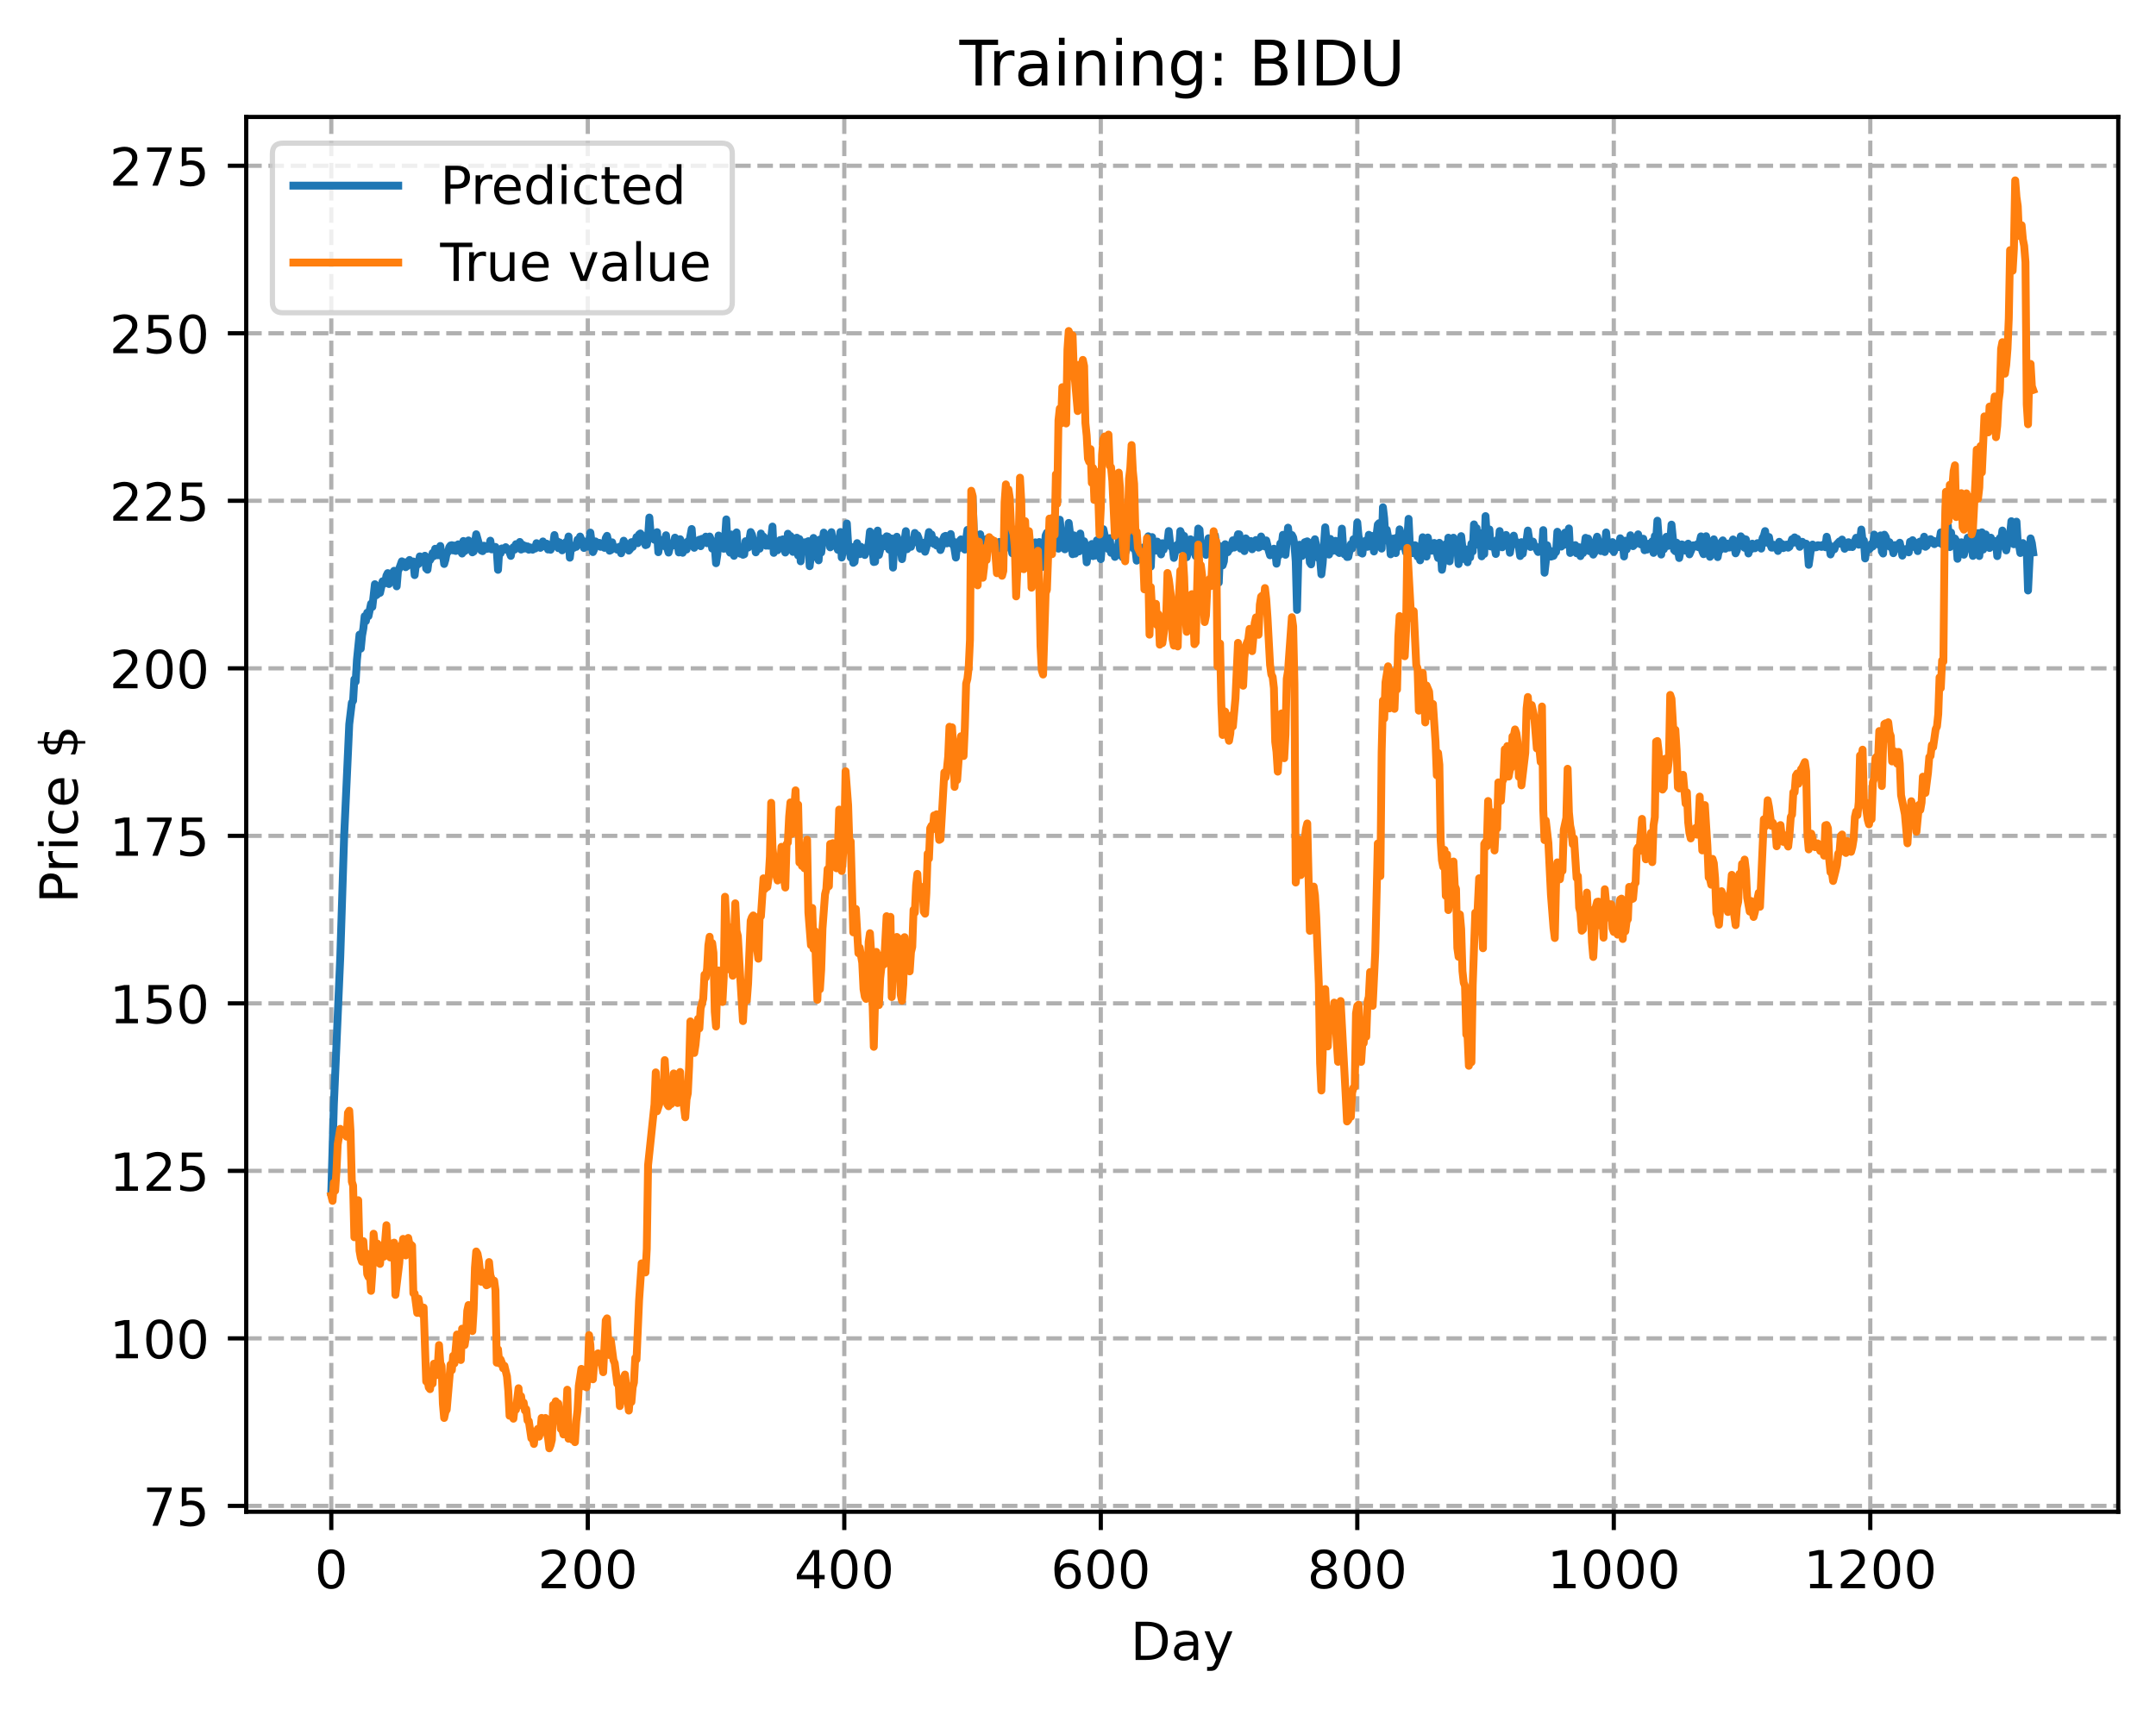<?xml version="1.0" encoding="utf-8" standalone="no"?>
<!DOCTYPE svg PUBLIC "-//W3C//DTD SVG 1.1//EN"
  "http://www.w3.org/Graphics/SVG/1.1/DTD/svg11.dtd">
<!-- Created with matplotlib (https://matplotlib.org/) -->
<svg height="325.986pt" version="1.1" viewBox="0 0 411.286 325.986" width="411.286pt" xmlns="http://www.w3.org/2000/svg" xmlns:xlink="http://www.w3.org/1999/xlink">
 <defs>
  <style type="text/css">
*{stroke-linecap:butt;stroke-linejoin:round;}
  </style>
 </defs>
 <g id="figure_1">
  <g id="patch_1">
   <path d="M 0 325.986 
L 411.286 325.986 
L 411.286 0 
L 0 0 
z
" style="fill:#ffffff;"/>
  </g>
  <g id="axes_1">
   <g id="patch_2">
    <path d="M 46.966 288.43 
L 404.086 288.43 
L 404.086 22.318 
L 46.966 22.318 
z
" style="fill:#ffffff;"/>
   </g>
   <g id="matplotlib.axis_1">
    <g id="xtick_1">
     <g id="line2d_1">
      <path clip-path="url(#p7462d445b9)" d="M 63.198 288.43 
L 63.198 22.318 
" style="fill:none;stroke:#b0b0b0;stroke-dasharray:2.96,1.28;stroke-dashoffset:0;stroke-width:0.8;"/>
     </g>
     <g id="line2d_2">
      <defs>
       <path d="M 0 0 
L 0 3.5 
" id="m414ea728a7" style="stroke:#000000;stroke-width:0.8;"/>
      </defs>
      <g>
       <use style="stroke:#000000;stroke-width:0.8;" x="63.198" xlink:href="#m414ea728a7" y="288.43"/>
      </g>
     </g>
     <g id="text_1">
      <!-- 0 -->
      <defs>
       <path d="M 31.781 66.406 
Q 24.172 66.406 20.328 58.906 
Q 16.5 51.422 16.5 36.375 
Q 16.5 21.391 20.328 13.891 
Q 24.172 6.391 31.781 6.391 
Q 39.453 6.391 43.281 13.891 
Q 47.125 21.391 47.125 36.375 
Q 47.125 51.422 43.281 58.906 
Q 39.453 66.406 31.781 66.406 
z
M 31.781 74.219 
Q 44.047 74.219 50.516 64.516 
Q 56.984 54.828 56.984 36.375 
Q 56.984 17.969 50.516 8.266 
Q 44.047 -1.422 31.781 -1.422 
Q 19.531 -1.422 13.062 8.266 
Q 6.594 17.969 6.594 36.375 
Q 6.594 54.828 13.062 64.516 
Q 19.531 74.219 31.781 74.219 
z
" id="DejaVuSans-48"/>
      </defs>
      <g transform="translate(60.017 303.029)scale(0.1 -0.1)">
       <use xlink:href="#DejaVuSans-48"/>
      </g>
     </g>
    </g>
    <g id="xtick_2">
     <g id="line2d_3">
      <path clip-path="url(#p7462d445b9)" d="M 112.129 288.43 
L 112.129 22.318 
" style="fill:none;stroke:#b0b0b0;stroke-dasharray:2.96,1.28;stroke-dashoffset:0;stroke-width:0.8;"/>
     </g>
     <g id="line2d_4">
      <g>
       <use style="stroke:#000000;stroke-width:0.8;" x="112.129" xlink:href="#m414ea728a7" y="288.43"/>
      </g>
     </g>
     <g id="text_2">
      <!-- 200 -->
      <defs>
       <path d="M 19.188 8.297 
L 53.609 8.297 
L 53.609 0 
L 7.328 0 
L 7.328 8.297 
Q 12.938 14.109 22.625 23.891 
Q 32.328 33.688 34.812 36.531 
Q 39.547 41.844 41.422 45.531 
Q 43.312 49.219 43.312 52.781 
Q 43.312 58.594 39.234 62.25 
Q 35.156 65.922 28.609 65.922 
Q 23.969 65.922 18.812 64.312 
Q 13.672 62.703 7.812 59.422 
L 7.812 69.391 
Q 13.766 71.781 18.938 73 
Q 24.125 74.219 28.422 74.219 
Q 39.75 74.219 46.484 68.547 
Q 53.219 62.891 53.219 53.422 
Q 53.219 48.922 51.531 44.891 
Q 49.859 40.875 45.406 35.406 
Q 44.188 33.984 37.641 27.219 
Q 31.109 20.453 19.188 8.297 
z
" id="DejaVuSans-50"/>
      </defs>
      <g transform="translate(102.585 303.029)scale(0.1 -0.1)">
       <use xlink:href="#DejaVuSans-50"/>
       <use x="63.623" xlink:href="#DejaVuSans-48"/>
       <use x="127.246" xlink:href="#DejaVuSans-48"/>
      </g>
     </g>
    </g>
    <g id="xtick_3">
     <g id="line2d_5">
      <path clip-path="url(#p7462d445b9)" d="M 161.06 288.43 
L 161.06 22.318 
" style="fill:none;stroke:#b0b0b0;stroke-dasharray:2.96,1.28;stroke-dashoffset:0;stroke-width:0.8;"/>
     </g>
     <g id="line2d_6">
      <g>
       <use style="stroke:#000000;stroke-width:0.8;" x="161.06" xlink:href="#m414ea728a7" y="288.43"/>
      </g>
     </g>
     <g id="text_3">
      <!-- 400 -->
      <defs>
       <path d="M 37.797 64.312 
L 12.891 25.391 
L 37.797 25.391 
z
M 35.203 72.906 
L 47.609 72.906 
L 47.609 25.391 
L 58.016 25.391 
L 58.016 17.188 
L 47.609 17.188 
L 47.609 0 
L 37.797 0 
L 37.797 17.188 
L 4.891 17.188 
L 4.891 26.703 
z
" id="DejaVuSans-52"/>
      </defs>
      <g transform="translate(151.516 303.029)scale(0.1 -0.1)">
       <use xlink:href="#DejaVuSans-52"/>
       <use x="63.623" xlink:href="#DejaVuSans-48"/>
       <use x="127.246" xlink:href="#DejaVuSans-48"/>
      </g>
     </g>
    </g>
    <g id="xtick_4">
     <g id="line2d_7">
      <path clip-path="url(#p7462d445b9)" d="M 209.99 288.43 
L 209.99 22.318 
" style="fill:none;stroke:#b0b0b0;stroke-dasharray:2.96,1.28;stroke-dashoffset:0;stroke-width:0.8;"/>
     </g>
     <g id="line2d_8">
      <g>
       <use style="stroke:#000000;stroke-width:0.8;" x="209.99" xlink:href="#m414ea728a7" y="288.43"/>
      </g>
     </g>
     <g id="text_4">
      <!-- 600 -->
      <defs>
       <path d="M 33.016 40.375 
Q 26.375 40.375 22.484 35.828 
Q 18.609 31.297 18.609 23.391 
Q 18.609 15.531 22.484 10.953 
Q 26.375 6.391 33.016 6.391 
Q 39.656 6.391 43.531 10.953 
Q 47.406 15.531 47.406 23.391 
Q 47.406 31.297 43.531 35.828 
Q 39.656 40.375 33.016 40.375 
z
M 52.594 71.297 
L 52.594 62.312 
Q 48.875 64.062 45.094 64.984 
Q 41.312 65.922 37.594 65.922 
Q 27.828 65.922 22.672 59.328 
Q 17.531 52.734 16.797 39.406 
Q 19.672 43.656 24.016 45.922 
Q 28.375 48.188 33.594 48.188 
Q 44.578 48.188 50.953 41.516 
Q 57.328 34.859 57.328 23.391 
Q 57.328 12.156 50.688 5.359 
Q 44.047 -1.422 33.016 -1.422 
Q 20.359 -1.422 13.672 8.266 
Q 6.984 17.969 6.984 36.375 
Q 6.984 53.656 15.188 63.938 
Q 23.391 74.219 37.203 74.219 
Q 40.922 74.219 44.703 73.484 
Q 48.484 72.75 52.594 71.297 
z
" id="DejaVuSans-54"/>
      </defs>
      <g transform="translate(200.446 303.029)scale(0.1 -0.1)">
       <use xlink:href="#DejaVuSans-54"/>
       <use x="63.623" xlink:href="#DejaVuSans-48"/>
       <use x="127.246" xlink:href="#DejaVuSans-48"/>
      </g>
     </g>
    </g>
    <g id="xtick_5">
     <g id="line2d_9">
      <path clip-path="url(#p7462d445b9)" d="M 258.921 288.43 
L 258.921 22.318 
" style="fill:none;stroke:#b0b0b0;stroke-dasharray:2.96,1.28;stroke-dashoffset:0;stroke-width:0.8;"/>
     </g>
     <g id="line2d_10">
      <g>
       <use style="stroke:#000000;stroke-width:0.8;" x="258.921" xlink:href="#m414ea728a7" y="288.43"/>
      </g>
     </g>
     <g id="text_5">
      <!-- 800 -->
      <defs>
       <path d="M 31.781 34.625 
Q 24.75 34.625 20.719 30.859 
Q 16.703 27.094 16.703 20.516 
Q 16.703 13.922 20.719 10.156 
Q 24.75 6.391 31.781 6.391 
Q 38.812 6.391 42.859 10.172 
Q 46.922 13.969 46.922 20.516 
Q 46.922 27.094 42.891 30.859 
Q 38.875 34.625 31.781 34.625 
z
M 21.922 38.812 
Q 15.578 40.375 12.031 44.719 
Q 8.5 49.078 8.5 55.328 
Q 8.5 64.062 14.719 69.141 
Q 20.953 74.219 31.781 74.219 
Q 42.672 74.219 48.875 69.141 
Q 55.078 64.062 55.078 55.328 
Q 55.078 49.078 51.531 44.719 
Q 48 40.375 41.703 38.812 
Q 48.828 37.156 52.797 32.312 
Q 56.781 27.484 56.781 20.516 
Q 56.781 9.906 50.312 4.234 
Q 43.844 -1.422 31.781 -1.422 
Q 19.734 -1.422 13.25 4.234 
Q 6.781 9.906 6.781 20.516 
Q 6.781 27.484 10.781 32.312 
Q 14.797 37.156 21.922 38.812 
z
M 18.312 54.391 
Q 18.312 48.734 21.844 45.562 
Q 25.391 42.391 31.781 42.391 
Q 38.141 42.391 41.719 45.562 
Q 45.312 48.734 45.312 54.391 
Q 45.312 60.062 41.719 63.234 
Q 38.141 66.406 31.781 66.406 
Q 25.391 66.406 21.844 63.234 
Q 18.312 60.062 18.312 54.391 
z
" id="DejaVuSans-56"/>
      </defs>
      <g transform="translate(249.377 303.029)scale(0.1 -0.1)">
       <use xlink:href="#DejaVuSans-56"/>
       <use x="63.623" xlink:href="#DejaVuSans-48"/>
       <use x="127.246" xlink:href="#DejaVuSans-48"/>
      </g>
     </g>
    </g>
    <g id="xtick_6">
     <g id="line2d_11">
      <path clip-path="url(#p7462d445b9)" d="M 307.851 288.43 
L 307.851 22.318 
" style="fill:none;stroke:#b0b0b0;stroke-dasharray:2.96,1.28;stroke-dashoffset:0;stroke-width:0.8;"/>
     </g>
     <g id="line2d_12">
      <g>
       <use style="stroke:#000000;stroke-width:0.8;" x="307.851" xlink:href="#m414ea728a7" y="288.43"/>
      </g>
     </g>
     <g id="text_6">
      <!-- 1000 -->
      <defs>
       <path d="M 12.406 8.297 
L 28.516 8.297 
L 28.516 63.922 
L 10.984 60.406 
L 10.984 69.391 
L 28.422 72.906 
L 38.281 72.906 
L 38.281 8.297 
L 54.391 8.297 
L 54.391 0 
L 12.406 0 
z
" id="DejaVuSans-49"/>
      </defs>
      <g transform="translate(295.126 303.029)scale(0.1 -0.1)">
       <use xlink:href="#DejaVuSans-49"/>
       <use x="63.623" xlink:href="#DejaVuSans-48"/>
       <use x="127.246" xlink:href="#DejaVuSans-48"/>
       <use x="190.869" xlink:href="#DejaVuSans-48"/>
      </g>
     </g>
    </g>
    <g id="xtick_7">
     <g id="line2d_13">
      <path clip-path="url(#p7462d445b9)" d="M 356.782 288.43 
L 356.782 22.318 
" style="fill:none;stroke:#b0b0b0;stroke-dasharray:2.96,1.28;stroke-dashoffset:0;stroke-width:0.8;"/>
     </g>
     <g id="line2d_14">
      <g>
       <use style="stroke:#000000;stroke-width:0.8;" x="356.782" xlink:href="#m414ea728a7" y="288.43"/>
      </g>
     </g>
     <g id="text_7">
      <!-- 1200 -->
      <g transform="translate(344.057 303.029)scale(0.1 -0.1)">
       <use xlink:href="#DejaVuSans-49"/>
       <use x="63.623" xlink:href="#DejaVuSans-50"/>
       <use x="127.246" xlink:href="#DejaVuSans-48"/>
       <use x="190.869" xlink:href="#DejaVuSans-48"/>
      </g>
     </g>
    </g>
    <g id="text_8">
     <!-- Day -->
     <defs>
      <path d="M 19.672 64.797 
L 19.672 8.109 
L 31.594 8.109 
Q 46.688 8.109 53.688 14.938 
Q 60.688 21.781 60.688 36.531 
Q 60.688 51.172 53.688 57.984 
Q 46.688 64.797 31.594 64.797 
z
M 9.812 72.906 
L 30.078 72.906 
Q 51.266 72.906 61.172 64.094 
Q 71.094 55.281 71.094 36.531 
Q 71.094 17.672 61.125 8.828 
Q 51.172 0 30.078 0 
L 9.812 0 
z
" id="DejaVuSans-68"/>
      <path d="M 34.281 27.484 
Q 23.391 27.484 19.188 25 
Q 14.984 22.516 14.984 16.5 
Q 14.984 11.719 18.141 8.906 
Q 21.297 6.109 26.703 6.109 
Q 34.188 6.109 38.703 11.406 
Q 43.219 16.703 43.219 25.484 
L 43.219 27.484 
z
M 52.203 31.203 
L 52.203 0 
L 43.219 0 
L 43.219 8.297 
Q 40.141 3.328 35.547 0.953 
Q 30.953 -1.422 24.312 -1.422 
Q 15.922 -1.422 10.953 3.297 
Q 6 8.016 6 15.922 
Q 6 25.141 12.172 29.828 
Q 18.359 34.516 30.609 34.516 
L 43.219 34.516 
L 43.219 35.406 
Q 43.219 41.609 39.141 45 
Q 35.062 48.391 27.688 48.391 
Q 23 48.391 18.547 47.266 
Q 14.109 46.141 10.016 43.891 
L 10.016 52.203 
Q 14.938 54.109 19.578 55.047 
Q 24.219 56 28.609 56 
Q 40.484 56 46.344 49.844 
Q 52.203 43.703 52.203 31.203 
z
" id="DejaVuSans-97"/>
      <path d="M 32.172 -5.078 
Q 28.375 -14.844 24.75 -17.812 
Q 21.141 -20.797 15.094 -20.797 
L 7.906 -20.797 
L 7.906 -13.281 
L 13.188 -13.281 
Q 16.891 -13.281 18.938 -11.516 
Q 21 -9.766 23.484 -3.219 
L 25.094 0.875 
L 2.984 54.688 
L 12.5 54.688 
L 29.594 11.922 
L 46.688 54.688 
L 56.203 54.688 
z
" id="DejaVuSans-121"/>
     </defs>
     <g transform="translate(215.652 316.707)scale(0.1 -0.1)">
      <use xlink:href="#DejaVuSans-68"/>
      <use x="77.002" xlink:href="#DejaVuSans-97"/>
      <use x="138.281" xlink:href="#DejaVuSans-121"/>
     </g>
    </g>
   </g>
   <g id="matplotlib.axis_2">
    <g id="ytick_1">
     <g id="line2d_15">
      <path clip-path="url(#p7462d445b9)" d="M 46.966 287.316 
L 404.086 287.316 
" style="fill:none;stroke:#b0b0b0;stroke-dasharray:2.96,1.28;stroke-dashoffset:0;stroke-width:0.8;"/>
     </g>
     <g id="line2d_16">
      <defs>
       <path d="M 0 0 
L -3.5 0 
" id="m8832032eb3" style="stroke:#000000;stroke-width:0.8;"/>
      </defs>
      <g>
       <use style="stroke:#000000;stroke-width:0.8;" x="46.966" xlink:href="#m8832032eb3" y="287.316"/>
      </g>
     </g>
     <g id="text_9">
      <!-- 75 -->
      <defs>
       <path d="M 8.203 72.906 
L 55.078 72.906 
L 55.078 68.703 
L 28.609 0 
L 18.312 0 
L 43.219 64.594 
L 8.203 64.594 
z
" id="DejaVuSans-55"/>
       <path d="M 10.797 72.906 
L 49.516 72.906 
L 49.516 64.594 
L 19.828 64.594 
L 19.828 46.734 
Q 21.969 47.469 24.109 47.828 
Q 26.266 48.188 28.422 48.188 
Q 40.625 48.188 47.75 41.5 
Q 54.891 34.812 54.891 23.391 
Q 54.891 11.625 47.562 5.094 
Q 40.234 -1.422 26.906 -1.422 
Q 22.312 -1.422 17.547 -0.641 
Q 12.797 0.141 7.719 1.703 
L 7.719 11.625 
Q 12.109 9.234 16.797 8.062 
Q 21.484 6.891 26.703 6.891 
Q 35.156 6.891 40.078 11.328 
Q 45.016 15.766 45.016 23.391 
Q 45.016 31 40.078 35.438 
Q 35.156 39.891 26.703 39.891 
Q 22.75 39.891 18.812 39.016 
Q 14.891 38.141 10.797 36.281 
z
" id="DejaVuSans-53"/>
      </defs>
      <g transform="translate(27.241 291.115)scale(0.1 -0.1)">
       <use xlink:href="#DejaVuSans-55"/>
       <use x="63.623" xlink:href="#DejaVuSans-53"/>
      </g>
     </g>
    </g>
    <g id="ytick_2">
     <g id="line2d_17">
      <path clip-path="url(#p7462d445b9)" d="M 46.966 255.355 
L 404.086 255.355 
" style="fill:none;stroke:#b0b0b0;stroke-dasharray:2.96,1.28;stroke-dashoffset:0;stroke-width:0.8;"/>
     </g>
     <g id="line2d_18">
      <g>
       <use style="stroke:#000000;stroke-width:0.8;" x="46.966" xlink:href="#m8832032eb3" y="255.355"/>
      </g>
     </g>
     <g id="text_10">
      <!-- 100 -->
      <g transform="translate(20.878 259.154)scale(0.1 -0.1)">
       <use xlink:href="#DejaVuSans-49"/>
       <use x="63.623" xlink:href="#DejaVuSans-48"/>
       <use x="127.246" xlink:href="#DejaVuSans-48"/>
      </g>
     </g>
    </g>
    <g id="ytick_3">
     <g id="line2d_19">
      <path clip-path="url(#p7462d445b9)" d="M 46.966 223.394 
L 404.086 223.394 
" style="fill:none;stroke:#b0b0b0;stroke-dasharray:2.96,1.28;stroke-dashoffset:0;stroke-width:0.8;"/>
     </g>
     <g id="line2d_20">
      <g>
       <use style="stroke:#000000;stroke-width:0.8;" x="46.966" xlink:href="#m8832032eb3" y="223.394"/>
      </g>
     </g>
     <g id="text_11">
      <!-- 125 -->
      <g transform="translate(20.878 227.193)scale(0.1 -0.1)">
       <use xlink:href="#DejaVuSans-49"/>
       <use x="63.623" xlink:href="#DejaVuSans-50"/>
       <use x="127.246" xlink:href="#DejaVuSans-53"/>
      </g>
     </g>
    </g>
    <g id="ytick_4">
     <g id="line2d_21">
      <path clip-path="url(#p7462d445b9)" d="M 46.966 191.433 
L 404.086 191.433 
" style="fill:none;stroke:#b0b0b0;stroke-dasharray:2.96,1.28;stroke-dashoffset:0;stroke-width:0.8;"/>
     </g>
     <g id="line2d_22">
      <g>
       <use style="stroke:#000000;stroke-width:0.8;" x="46.966" xlink:href="#m8832032eb3" y="191.433"/>
      </g>
     </g>
     <g id="text_12">
      <!-- 150 -->
      <g transform="translate(20.878 195.232)scale(0.1 -0.1)">
       <use xlink:href="#DejaVuSans-49"/>
       <use x="63.623" xlink:href="#DejaVuSans-53"/>
       <use x="127.246" xlink:href="#DejaVuSans-48"/>
      </g>
     </g>
    </g>
    <g id="ytick_5">
     <g id="line2d_23">
      <path clip-path="url(#p7462d445b9)" d="M 46.966 159.472 
L 404.086 159.472 
" style="fill:none;stroke:#b0b0b0;stroke-dasharray:2.96,1.28;stroke-dashoffset:0;stroke-width:0.8;"/>
     </g>
     <g id="line2d_24">
      <g>
       <use style="stroke:#000000;stroke-width:0.8;" x="46.966" xlink:href="#m8832032eb3" y="159.472"/>
      </g>
     </g>
     <g id="text_13">
      <!-- 175 -->
      <g transform="translate(20.878 163.271)scale(0.1 -0.1)">
       <use xlink:href="#DejaVuSans-49"/>
       <use x="63.623" xlink:href="#DejaVuSans-55"/>
       <use x="127.246" xlink:href="#DejaVuSans-53"/>
      </g>
     </g>
    </g>
    <g id="ytick_6">
     <g id="line2d_25">
      <path clip-path="url(#p7462d445b9)" d="M 46.966 127.51 
L 404.086 127.51 
" style="fill:none;stroke:#b0b0b0;stroke-dasharray:2.96,1.28;stroke-dashoffset:0;stroke-width:0.8;"/>
     </g>
     <g id="line2d_26">
      <g>
       <use style="stroke:#000000;stroke-width:0.8;" x="46.966" xlink:href="#m8832032eb3" y="127.51"/>
      </g>
     </g>
     <g id="text_14">
      <!-- 200 -->
      <g transform="translate(20.878 131.31)scale(0.1 -0.1)">
       <use xlink:href="#DejaVuSans-50"/>
       <use x="63.623" xlink:href="#DejaVuSans-48"/>
       <use x="127.246" xlink:href="#DejaVuSans-48"/>
      </g>
     </g>
    </g>
    <g id="ytick_7">
     <g id="line2d_27">
      <path clip-path="url(#p7462d445b9)" d="M 46.966 95.549 
L 404.086 95.549 
" style="fill:none;stroke:#b0b0b0;stroke-dasharray:2.96,1.28;stroke-dashoffset:0;stroke-width:0.8;"/>
     </g>
     <g id="line2d_28">
      <g>
       <use style="stroke:#000000;stroke-width:0.8;" x="46.966" xlink:href="#m8832032eb3" y="95.549"/>
      </g>
     </g>
     <g id="text_15">
      <!-- 225 -->
      <g transform="translate(20.878 99.349)scale(0.1 -0.1)">
       <use xlink:href="#DejaVuSans-50"/>
       <use x="63.623" xlink:href="#DejaVuSans-50"/>
       <use x="127.246" xlink:href="#DejaVuSans-53"/>
      </g>
     </g>
    </g>
    <g id="ytick_8">
     <g id="line2d_29">
      <path clip-path="url(#p7462d445b9)" d="M 46.966 63.588 
L 404.086 63.588 
" style="fill:none;stroke:#b0b0b0;stroke-dasharray:2.96,1.28;stroke-dashoffset:0;stroke-width:0.8;"/>
     </g>
     <g id="line2d_30">
      <g>
       <use style="stroke:#000000;stroke-width:0.8;" x="46.966" xlink:href="#m8832032eb3" y="63.588"/>
      </g>
     </g>
     <g id="text_16">
      <!-- 250 -->
      <g transform="translate(20.878 67.387)scale(0.1 -0.1)">
       <use xlink:href="#DejaVuSans-50"/>
       <use x="63.623" xlink:href="#DejaVuSans-53"/>
       <use x="127.246" xlink:href="#DejaVuSans-48"/>
      </g>
     </g>
    </g>
    <g id="ytick_9">
     <g id="line2d_31">
      <path clip-path="url(#p7462d445b9)" d="M 46.966 31.627 
L 404.086 31.627 
" style="fill:none;stroke:#b0b0b0;stroke-dasharray:2.96,1.28;stroke-dashoffset:0;stroke-width:0.8;"/>
     </g>
     <g id="line2d_32">
      <g>
       <use style="stroke:#000000;stroke-width:0.8;" x="46.966" xlink:href="#m8832032eb3" y="31.627"/>
      </g>
     </g>
     <g id="text_17">
      <!-- 275 -->
      <g transform="translate(20.878 35.426)scale(0.1 -0.1)">
       <use xlink:href="#DejaVuSans-50"/>
       <use x="63.623" xlink:href="#DejaVuSans-55"/>
       <use x="127.246" xlink:href="#DejaVuSans-53"/>
      </g>
     </g>
    </g>
    <g id="text_18">
     <!-- Price $ -->
     <defs>
      <path d="M 19.672 64.797 
L 19.672 37.406 
L 32.078 37.406 
Q 38.969 37.406 42.719 40.969 
Q 46.484 44.531 46.484 51.125 
Q 46.484 57.672 42.719 61.234 
Q 38.969 64.797 32.078 64.797 
z
M 9.812 72.906 
L 32.078 72.906 
Q 44.344 72.906 50.609 67.359 
Q 56.891 61.812 56.891 51.125 
Q 56.891 40.328 50.609 34.812 
Q 44.344 29.297 32.078 29.297 
L 19.672 29.297 
L 19.672 0 
L 9.812 0 
z
" id="DejaVuSans-80"/>
      <path d="M 41.109 46.297 
Q 39.594 47.172 37.812 47.578 
Q 36.031 48 33.891 48 
Q 26.266 48 22.188 43.047 
Q 18.109 38.094 18.109 28.812 
L 18.109 0 
L 9.078 0 
L 9.078 54.688 
L 18.109 54.688 
L 18.109 46.188 
Q 20.953 51.172 25.484 53.578 
Q 30.031 56 36.531 56 
Q 37.453 56 38.578 55.875 
Q 39.703 55.766 41.062 55.516 
z
" id="DejaVuSans-114"/>
      <path d="M 9.422 54.688 
L 18.406 54.688 
L 18.406 0 
L 9.422 0 
z
M 9.422 75.984 
L 18.406 75.984 
L 18.406 64.594 
L 9.422 64.594 
z
" id="DejaVuSans-105"/>
      <path d="M 48.781 52.594 
L 48.781 44.188 
Q 44.969 46.297 41.141 47.344 
Q 37.312 48.391 33.406 48.391 
Q 24.656 48.391 19.812 42.844 
Q 14.984 37.312 14.984 27.297 
Q 14.984 17.281 19.812 11.734 
Q 24.656 6.203 33.406 6.203 
Q 37.312 6.203 41.141 7.25 
Q 44.969 8.297 48.781 10.406 
L 48.781 2.094 
Q 45.016 0.344 40.984 -0.531 
Q 36.969 -1.422 32.422 -1.422 
Q 20.062 -1.422 12.781 6.344 
Q 5.516 14.109 5.516 27.297 
Q 5.516 40.672 12.859 48.328 
Q 20.219 56 33.016 56 
Q 37.156 56 41.109 55.141 
Q 45.062 54.297 48.781 52.594 
z
" id="DejaVuSans-99"/>
      <path d="M 56.203 29.594 
L 56.203 25.203 
L 14.891 25.203 
Q 15.484 15.922 20.484 11.062 
Q 25.484 6.203 34.422 6.203 
Q 39.594 6.203 44.453 7.469 
Q 49.312 8.734 54.109 11.281 
L 54.109 2.781 
Q 49.266 0.734 44.188 -0.344 
Q 39.109 -1.422 33.891 -1.422 
Q 20.797 -1.422 13.156 6.188 
Q 5.516 13.812 5.516 26.812 
Q 5.516 40.234 12.766 48.109 
Q 20.016 56 32.328 56 
Q 43.359 56 49.781 48.891 
Q 56.203 41.797 56.203 29.594 
z
M 47.219 32.234 
Q 47.125 39.594 43.094 43.984 
Q 39.062 48.391 32.422 48.391 
Q 24.906 48.391 20.391 44.141 
Q 15.875 39.891 15.188 32.172 
z
" id="DejaVuSans-101"/>
      <path id="DejaVuSans-32"/>
      <path d="M 33.797 -14.703 
L 28.906 -14.703 
L 28.859 0 
Q 23.734 0.094 18.609 1.188 
Q 13.484 2.297 8.297 4.5 
L 8.297 13.281 
Q 13.281 10.156 18.375 8.562 
Q 23.484 6.984 28.906 6.938 
L 28.906 29.203 
Q 18.109 30.953 13.203 35.156 
Q 8.297 39.359 8.297 46.688 
Q 8.297 54.641 13.625 59.219 
Q 18.953 63.812 28.906 64.5 
L 28.906 75.984 
L 33.797 75.984 
L 33.797 64.656 
Q 38.328 64.453 42.578 63.688 
Q 46.828 62.938 50.875 61.625 
L 50.875 53.078 
Q 46.828 55.125 42.547 56.25 
Q 38.281 57.375 33.797 57.562 
L 33.797 36.719 
Q 44.875 35.016 50.094 30.609 
Q 55.328 26.219 55.328 18.609 
Q 55.328 10.359 49.781 5.594 
Q 44.234 0.828 33.797 0.094 
z
M 28.906 37.594 
L 28.906 57.625 
Q 23.25 56.984 20.266 54.391 
Q 17.281 51.812 17.281 47.516 
Q 17.281 43.312 20.031 40.969 
Q 22.797 38.625 28.906 37.594 
z
M 33.797 28.219 
L 33.797 7.078 
Q 39.984 7.906 43.141 10.594 
Q 46.297 13.281 46.297 17.672 
Q 46.297 21.969 43.281 24.5 
Q 40.281 27.047 33.797 28.219 
z
" id="DejaVuSans-36"/>
     </defs>
     <g transform="translate(14.798 172.342)rotate(-90)scale(0.1 -0.1)">
      <use xlink:href="#DejaVuSans-80"/>
      <use x="58.553" xlink:href="#DejaVuSans-114"/>
      <use x="99.666" xlink:href="#DejaVuSans-105"/>
      <use x="127.449" xlink:href="#DejaVuSans-99"/>
      <use x="182.43" xlink:href="#DejaVuSans-101"/>
      <use x="243.953" xlink:href="#DejaVuSans-32"/>
      <use x="275.74" xlink:href="#DejaVuSans-36"/>
     </g>
    </g>
   </g>
   <g id="line2d_33">
    <path clip-path="url(#p7462d445b9)" d="M 63.198 227.428 
L 63.688 210.763 
L 64.911 182.596 
L 65.645 159.666 
L 66.379 143.638 
L 66.623 138.184 
L 67.113 134.09 
L 67.357 133.695 
L 67.602 129.601 
L 67.847 130.065 
L 68.091 125.888 
L 68.581 121.082 
L 68.825 123.759 
L 69.07 121.252 
L 69.315 119.897 
L 69.559 117.564 
L 69.804 118.497 
L 70.049 116.891 
L 70.293 117.552 
L 70.783 115.182 
L 71.027 115.799 
L 71.517 111.458 
L 71.761 113.584 
L 72.006 113.381 
L 72.251 111.824 
L 72.495 113.117 
L 72.984 110.901 
L 73.229 111.381 
L 73.474 111.129 
L 73.718 109.839 
L 73.963 109.346 
L 74.208 111.432 
L 74.452 110.393 
L 74.697 110.003 
L 74.942 109.223 
L 75.186 108.901 
L 75.431 108.982 
L 75.676 111.874 
L 75.92 108.935 
L 76.165 108.463 
L 76.654 107.097 
L 76.899 107.917 
L 77.144 107.272 
L 77.388 108.215 
L 77.633 108.037 
L 77.878 107.133 
L 78.122 106.838 
L 78.367 107.512 
L 78.611 107.196 
L 78.856 107.135 
L 79.101 109.726 
L 79.345 107.656 
L 79.59 107.783 
L 79.835 107.6 
L 80.079 106.153 
L 80.324 107.053 
L 80.569 106.92 
L 81.058 106.03 
L 81.303 108.475 
L 81.547 108.704 
L 81.792 106.811 
L 82.037 106.872 
L 82.281 106.432 
L 82.526 105.503 
L 82.771 106.105 
L 83.015 104.698 
L 83.26 105.711 
L 83.505 105.94 
L 83.994 104.166 
L 84.239 106.098 
L 84.483 105.651 
L 84.728 107.606 
L 84.972 106.779 
L 85.217 105.48 
L 85.462 105.325 
L 85.706 104.392 
L 85.951 104.073 
L 86.196 104.019 
L 86.44 105.014 
L 86.685 104.084 
L 86.93 105.118 
L 87.174 104.032 
L 87.419 103.851 
L 87.664 104.811 
L 88.153 105.616 
L 88.398 103.215 
L 88.642 105.163 
L 88.887 104.96 
L 89.132 104.275 
L 89.376 103.11 
L 90.11 105.39 
L 90.355 105.231 
L 90.844 101.929 
L 91.578 104.548 
L 91.823 105.048 
L 92.067 105.159 
L 92.312 104.12 
L 92.557 104.765 
L 93.046 104.69 
L 93.291 104.489 
L 93.535 103.154 
L 93.78 104.816 
L 94.025 104.62 
L 94.269 104.694 
L 94.514 104.347 
L 94.759 104.923 
L 95.003 108.723 
L 95.248 104.835 
L 95.493 105.576 
L 95.737 104.635 
L 96.227 104.867 
L 96.471 104.394 
L 96.716 104.682 
L 96.96 104.778 
L 97.45 106.064 
L 97.694 104.741 
L 97.939 104.396 
L 98.184 104.861 
L 98.428 103.819 
L 98.673 104.339 
L 99.162 103.4 
L 99.407 104.855 
L 99.652 103.899 
L 99.896 104.683 
L 100.141 104.132 
L 100.386 104.662 
L 100.63 104.247 
L 100.875 104.883 
L 101.12 104.435 
L 101.364 104.811 
L 101.609 104.878 
L 101.854 104.391 
L 102.098 104.662 
L 102.343 103.632 
L 102.587 104.133 
L 102.832 103.922 
L 103.077 104.527 
L 103.566 103.302 
L 103.811 104.063 
L 104.055 104.309 
L 104.3 103.729 
L 104.545 104.843 
L 104.789 104.606 
L 105.034 104.892 
L 105.279 104.193 
L 105.523 103.896 
L 105.768 102.079 
L 106.013 104.048 
L 106.257 103.244 
L 106.502 104.582 
L 106.747 103.481 
L 106.991 104.556 
L 107.236 105.007 
L 107.481 104.366 
L 107.725 104.523 
L 107.97 103.409 
L 108.215 103.851 
L 108.459 102.357 
L 108.704 106.407 
L 108.948 104.433 
L 109.193 104.117 
L 109.438 104.542 
L 109.682 104.189 
L 109.927 104.343 
L 110.172 102.965 
L 110.416 103.154 
L 110.661 102.365 
L 110.906 102.985 
L 111.15 103.148 
L 111.395 104.555 
L 111.884 103.782 
L 112.129 104.303 
L 112.374 103.316 
L 112.618 101.616 
L 113.108 105.335 
L 113.352 104.79 
L 113.597 103.294 
L 113.842 103.578 
L 114.086 104.183 
L 114.331 103.572 
L 114.575 104.337 
L 114.82 104.205 
L 115.065 104.202 
L 115.309 104.53 
L 115.554 102.672 
L 115.799 102.233 
L 116.043 103.345 
L 116.288 105.077 
L 116.533 104.956 
L 116.777 103.469 
L 117.022 104.585 
L 117.267 104.672 
L 117.511 104.425 
L 117.756 104.883 
L 118.001 104.843 
L 118.245 104.277 
L 118.49 105.566 
L 118.979 103.159 
L 119.224 103.684 
L 119.469 103.765 
L 119.713 104.746 
L 119.958 105.058 
L 120.203 104.781 
L 120.447 103.441 
L 120.692 104.358 
L 120.936 103.293 
L 121.181 103.567 
L 121.426 102.464 
L 121.67 103.639 
L 121.915 101.973 
L 122.16 101.783 
L 122.404 102.132 
L 122.649 102.235 
L 123.138 104.012 
L 123.383 103.923 
L 123.628 102.544 
L 123.872 98.74 
L 124.117 101.752 
L 124.362 102.302 
L 124.606 102.267 
L 124.851 102.995 
L 125.096 102.456 
L 125.34 101.531 
L 125.585 105.36 
L 125.83 103.866 
L 126.074 103.611 
L 126.319 103.702 
L 126.563 102.926 
L 126.808 104.222 
L 127.053 102.118 
L 127.297 104.608 
L 127.542 105.435 
L 127.787 104.483 
L 128.031 104.074 
L 128.276 104.119 
L 128.521 103.684 
L 128.765 102.575 
L 129.01 103.953 
L 129.255 103.761 
L 129.499 105.406 
L 129.744 102.876 
L 129.989 103.463 
L 130.233 105.472 
L 130.478 104.128 
L 130.723 104.766 
L 130.967 104.859 
L 131.212 103.29 
L 131.457 103.555 
L 131.946 100.929 
L 132.191 104.123 
L 132.435 104.52 
L 133.169 103.143 
L 133.414 102.965 
L 133.658 104.212 
L 133.903 102.805 
L 134.148 103.299 
L 134.392 103.51 
L 134.637 102.388 
L 134.882 103.649 
L 135.126 103.254 
L 135.371 102.366 
L 135.616 102.953 
L 135.86 104.672 
L 136.105 103.31 
L 136.35 104.347 
L 136.594 107.462 
L 136.839 105.832 
L 137.084 102.172 
L 137.328 103.051 
L 137.573 104.5 
L 138.062 104.702 
L 138.307 102.852 
L 138.551 99.098 
L 138.796 104.418 
L 139.285 105.457 
L 139.53 101.982 
L 140.019 106.052 
L 140.264 102.514 
L 140.509 101.576 
L 140.753 104.903 
L 140.998 104.385 
L 141.243 105.654 
L 141.487 105.486 
L 141.732 105.852 
L 141.977 105.753 
L 142.221 103.256 
L 142.711 104.487 
L 143.2 101.51 
L 143.445 102.003 
L 143.689 103.081 
L 143.934 103.451 
L 144.178 105.388 
L 144.423 104.431 
L 144.668 104.285 
L 144.912 104.695 
L 145.157 101.786 
L 145.402 103.469 
L 145.646 102.376 
L 145.891 102.656 
L 146.136 104.114 
L 146.38 103.417 
L 146.625 104.122 
L 147.114 102.593 
L 147.359 100.464 
L 147.604 105.491 
L 148.093 104.284 
L 148.338 104.985 
L 148.582 104.585 
L 148.827 103.029 
L 149.072 104.24 
L 149.316 102.909 
L 149.806 105.424 
L 150.05 104.891 
L 150.295 101.83 
L 150.539 103.416 
L 150.784 102.263 
L 151.029 102.624 
L 151.273 105.303 
L 151.518 103.695 
L 152.007 102.59 
L 152.252 105.979 
L 152.497 102.843 
L 152.741 107.103 
L 152.986 104.126 
L 153.231 105.136 
L 153.475 103.469 
L 153.72 105.094 
L 153.965 103.364 
L 154.209 103.25 
L 154.454 108.026 
L 154.699 105.966 
L 154.943 105.845 
L 155.188 102.637 
L 155.433 106.263 
L 155.677 103.653 
L 156.166 106.911 
L 156.411 102.935 
L 156.656 105.428 
L 157.145 101.613 
L 157.879 103.15 
L 158.124 102.448 
L 158.368 104.433 
L 158.613 101.533 
L 158.858 103.339 
L 159.102 103.529 
L 159.347 104.222 
L 159.592 104.027 
L 159.836 104.905 
L 160.326 101.5 
L 160.57 106.379 
L 161.06 103.304 
L 161.304 103.081 
L 161.549 99.871 
L 161.794 103.797 
L 162.038 104.63 
L 162.283 106.373 
L 162.527 104.377 
L 162.772 107.389 
L 163.017 107.2 
L 163.261 104.756 
L 163.506 103.623 
L 163.751 105.496 
L 163.995 105.733 
L 164.24 104.325 
L 164.729 104.846 
L 164.974 105.892 
L 165.708 103.75 
L 165.953 101.411 
L 166.442 104.739 
L 166.687 107.235 
L 166.931 107.181 
L 167.176 102.228 
L 167.421 101.23 
L 167.665 105.894 
L 167.91 104.88 
L 168.154 102.753 
L 168.399 103.089 
L 168.644 103.053 
L 168.888 104.233 
L 169.133 102.322 
L 169.378 102.391 
L 169.622 104.868 
L 170.112 102.742 
L 170.356 108.298 
L 170.601 103.503 
L 170.846 104.597 
L 171.09 102.404 
L 171.824 104.611 
L 172.069 106.681 
L 172.803 101.339 
L 173.048 104.785 
L 173.292 104.136 
L 173.782 104.338 
L 174.026 103.018 
L 174.271 103.476 
L 174.515 101.681 
L 174.76 103.477 
L 175.005 102.112 
L 175.249 102.706 
L 175.494 104.692 
L 175.739 103.519 
L 175.983 104.485 
L 176.228 103.541 
L 176.473 105.272 
L 176.717 104.456 
L 177.207 101.512 
L 177.451 103.573 
L 177.696 101.961 
L 177.941 103.175 
L 178.185 103.801 
L 178.43 103.005 
L 178.675 104.096 
L 178.919 103.413 
L 179.409 104.945 
L 179.653 104.224 
L 179.898 102.951 
L 180.142 102.346 
L 180.387 102.236 
L 180.632 103.676 
L 181.121 102.974 
L 181.366 101.892 
L 181.61 103.81 
L 181.855 103.284 
L 182.344 106.382 
L 182.589 103.66 
L 182.834 104.693 
L 183.078 103.189 
L 183.323 102.914 
L 183.568 103.17 
L 184.057 104.859 
L 184.546 101.1 
L 184.791 102.848 
L 185.036 102.813 
L 185.28 101.883 
L 185.525 94.694 
L 185.77 101.436 
L 186.014 104.835 
L 186.259 104.042 
L 186.748 105.602 
L 186.993 101.934 
L 187.237 104.809 
L 187.482 104.319 
L 187.727 104.725 
L 188.216 102.836 
L 188.461 104.39 
L 188.705 103.106 
L 188.95 103.359 
L 189.195 104.052 
L 189.439 103.802 
L 189.684 104.32 
L 189.929 103.76 
L 190.173 104.794 
L 190.418 105.253 
L 190.663 103.397 
L 190.907 104.224 
L 191.152 104.335 
L 191.397 104.769 
L 191.641 103.99 
L 191.886 100.106 
L 192.375 104.468 
L 192.62 102.928 
L 193.109 105.57 
L 193.354 104.616 
L 193.598 104.513 
L 193.843 105.035 
L 194.088 107.184 
L 194.332 103.136 
L 194.577 102.663 
L 194.822 100.102 
L 195.311 107.725 
L 195.8 101.684 
L 196.045 105.237 
L 196.29 103.733 
L 196.534 103.418 
L 197.024 106.599 
L 197.268 103.706 
L 197.513 103.476 
L 197.758 103.662 
L 198.002 104.538 
L 198.247 103.413 
L 198.736 108.212 
L 199.225 105.339 
L 199.47 102.159 
L 199.715 101.639 
L 199.959 103.18 
L 200.204 101.761 
L 200.449 101.056 
L 200.693 104.192 
L 200.938 104.655 
L 201.183 101.933 
L 201.427 104.43 
L 201.672 100.506 
L 201.917 104.686 
L 202.161 99.156 
L 202.651 103.936 
L 202.895 101.578 
L 203.14 104.809 
L 203.385 104.312 
L 203.629 104.157 
L 203.874 99.769 
L 204.608 105.743 
L 204.852 102.133 
L 205.097 105.641 
L 205.342 104.905 
L 205.586 105.203 
L 205.831 105.214 
L 206.076 101.791 
L 206.32 104.059 
L 206.565 103.794 
L 206.81 103.261 
L 207.054 104.132 
L 207.299 107.291 
L 207.544 105.644 
L 207.788 106.011 
L 208.278 103.785 
L 208.522 106.1 
L 208.767 103.828 
L 209.012 105.999 
L 209.256 103.078 
L 209.501 103.895 
L 209.99 106.697 
L 210.479 100.964 
L 210.969 103.264 
L 211.458 104.783 
L 211.703 102.677 
L 211.947 105.48 
L 212.192 104.446 
L 212.437 104.988 
L 212.681 106.255 
L 212.926 106.027 
L 213.66 101.962 
L 214.149 106.326 
L 214.394 105.134 
L 214.639 105.548 
L 214.883 104.932 
L 215.128 102.821 
L 215.373 103.772 
L 215.617 100.901 
L 215.862 102.515 
L 216.106 102.077 
L 216.351 104.776 
L 216.596 104.768 
L 216.84 106.973 
L 217.085 104.844 
L 217.33 105.408 
L 217.574 104.7 
L 218.308 104.368 
L 218.553 106.143 
L 218.798 103.426 
L 219.042 102.319 
L 219.532 108.104 
L 219.776 102.471 
L 220.021 105.165 
L 220.266 105.058 
L 220.51 104.383 
L 220.755 103.327 
L 221 105.164 
L 221.244 103.727 
L 221.489 105.779 
L 221.734 103.642 
L 221.978 104.873 
L 222.223 103.818 
L 222.712 103.405 
L 222.957 101.315 
L 223.201 103.58 
L 223.446 104.371 
L 223.691 104.475 
L 223.935 106.448 
L 224.425 104.082 
L 224.669 103.864 
L 224.914 104.855 
L 225.159 101.318 
L 225.403 101.933 
L 225.648 104.038 
L 225.893 102.248 
L 226.382 106.32 
L 226.627 105.52 
L 227.116 102.891 
L 227.361 104.607 
L 227.605 103.12 
L 228.094 106.1 
L 228.339 104.53 
L 228.584 100.845 
L 228.828 101.066 
L 229.073 104.477 
L 229.318 103.655 
L 230.052 105.866 
L 230.541 102.694 
L 230.786 103.366 
L 231.03 103.599 
L 231.275 104.266 
L 231.52 102.249 
L 231.764 102.136 
L 232.009 103.871 
L 232.254 103.876 
L 232.498 111.162 
L 232.743 105.123 
L 232.988 104.268 
L 233.232 107.873 
L 233.477 107.097 
L 233.722 103.826 
L 233.966 104.376 
L 234.211 105.361 
L 234.455 104.862 
L 234.7 104.724 
L 235.189 103.083 
L 235.434 104.475 
L 235.679 103.434 
L 235.923 102.969 
L 236.168 101.929 
L 236.413 101.949 
L 236.657 104.678 
L 236.902 103.511 
L 237.391 105.149 
L 237.636 102.716 
L 238.37 103.615 
L 238.615 103.222 
L 238.859 104.795 
L 239.104 104.387 
L 239.349 103.329 
L 239.593 103.027 
L 239.838 103.393 
L 240.082 104.491 
L 240.327 104.357 
L 240.572 102.359 
L 241.306 104.272 
L 241.55 103.105 
L 242.04 105.128 
L 242.284 105.944 
L 242.529 105.736 
L 243.018 104.69 
L 243.263 105.037 
L 243.508 107.551 
L 243.752 105.732 
L 243.997 105.949 
L 244.242 103.679 
L 244.486 104.122 
L 244.731 102.04 
L 245.22 105.853 
L 245.709 100.673 
L 245.954 102.645 
L 246.443 102.075 
L 246.688 102.549 
L 246.933 103.923 
L 247.177 107.115 
L 247.422 116.363 
L 247.667 106.859 
L 247.911 103.931 
L 248.156 105.337 
L 248.401 106.078 
L 248.89 103.458 
L 249.379 103.283 
L 249.624 103.524 
L 249.869 107.311 
L 250.113 107.683 
L 250.603 103.411 
L 250.847 102.883 
L 251.581 106.549 
L 251.826 106.586 
L 252.07 109.575 
L 252.315 107.469 
L 252.804 100.605 
L 253.294 105.611 
L 253.538 105.812 
L 253.783 102.824 
L 254.028 103.491 
L 254.272 105.092 
L 254.517 103.464 
L 254.762 103.185 
L 255.006 105.101 
L 255.496 105.517 
L 255.74 104.513 
L 255.985 100.861 
L 256.23 104.526 
L 256.474 105.777 
L 256.719 105.15 
L 256.964 106.274 
L 257.208 106.246 
L 257.697 103.815 
L 257.942 104.649 
L 258.187 102.887 
L 258.431 103.511 
L 258.676 103.818 
L 258.921 99.689 
L 259.165 102.349 
L 259.41 103.208 
L 259.655 105.493 
L 259.899 105.625 
L 260.144 103.333 
L 260.389 103.995 
L 260.633 103.089 
L 260.878 104.335 
L 261.123 102.035 
L 261.367 103.158 
L 261.612 102.23 
L 262.101 105.221 
L 262.346 102.766 
L 262.591 102.11 
L 262.835 100.086 
L 263.08 99.817 
L 263.325 103.018 
L 263.569 104.674 
L 263.814 96.786 
L 264.058 98.896 
L 264.303 103.108 
L 264.548 101.066 
L 264.792 102.427 
L 265.037 102.654 
L 265.282 105.762 
L 265.526 103.1 
L 265.771 102.756 
L 266.26 105.532 
L 266.505 102.522 
L 266.75 104.377 
L 266.994 100.995 
L 267.239 101.954 
L 267.484 103.664 
L 267.728 103.377 
L 268.218 105.408 
L 268.462 102.912 
L 268.707 98.99 
L 268.952 104.059 
L 269.441 105.546 
L 269.685 104.088 
L 269.93 104.019 
L 270.419 106.204 
L 270.664 104.905 
L 270.909 106.916 
L 271.398 102.504 
L 272.132 106.198 
L 272.377 102.551 
L 272.621 103.938 
L 272.866 104.201 
L 273.111 105.079 
L 273.355 104.776 
L 273.6 103.588 
L 273.845 104.986 
L 274.089 105.522 
L 274.334 106.468 
L 274.579 103.559 
L 274.823 104.807 
L 275.068 108.714 
L 275.557 105.487 
L 275.802 103.814 
L 276.046 106.919 
L 276.291 102.585 
L 276.536 107.105 
L 276.78 104.138 
L 277.025 104.689 
L 277.27 102.588 
L 277.514 103.121 
L 277.759 105.164 
L 278.004 104.468 
L 278.248 107.623 
L 278.493 105.623 
L 278.738 102.289 
L 279.227 106.661 
L 279.716 104.833 
L 279.961 107.28 
L 280.206 105.223 
L 280.45 106.357 
L 280.695 103.724 
L 280.94 105.216 
L 281.184 100.045 
L 281.429 101.203 
L 281.673 100.753 
L 281.918 103.942 
L 282.163 102.217 
L 282.407 101.723 
L 282.652 106.151 
L 282.897 103.711 
L 283.141 105.697 
L 283.386 98.469 
L 283.631 102.438 
L 283.875 103.542 
L 284.12 101.002 
L 284.365 104.269 
L 284.854 103.31 
L 285.099 104.256 
L 285.343 105.697 
L 285.588 103.026 
L 285.833 103.985 
L 286.077 101.324 
L 286.322 103.614 
L 286.567 104.426 
L 286.811 102.916 
L 287.056 103.522 
L 287.301 102.062 
L 287.545 103.699 
L 287.79 103.271 
L 288.034 105.467 
L 288.279 103.931 
L 288.524 103.91 
L 288.768 102.198 
L 289.013 103.485 
L 289.258 103.371 
L 289.747 104.439 
L 289.992 106.093 
L 290.236 103.435 
L 290.481 105.648 
L 290.726 103.952 
L 290.97 103.694 
L 291.215 103.088 
L 291.46 101.225 
L 291.949 104.365 
L 292.194 104.028 
L 292.438 103.333 
L 292.683 104.121 
L 292.928 104.349 
L 293.417 105.318 
L 293.661 104.362 
L 293.906 104.345 
L 294.151 104.942 
L 294.395 101.14 
L 294.64 109.277 
L 294.885 107.143 
L 295.129 104.024 
L 295.374 105.168 
L 295.619 105.027 
L 295.863 106.2 
L 296.353 106.053 
L 296.597 105.539 
L 296.842 105.314 
L 297.087 101.454 
L 297.331 102.324 
L 297.576 104.124 
L 297.821 104.295 
L 298.065 103.458 
L 298.31 103.979 
L 298.555 101.613 
L 298.799 103.024 
L 299.044 103.222 
L 299.289 100.821 
L 299.533 105.509 
L 300.022 104.588 
L 300.267 104.963 
L 300.512 104.006 
L 300.756 105.564 
L 301.001 105.338 
L 301.246 104.404 
L 301.49 106.107 
L 301.735 104.998 
L 301.98 105.535 
L 302.224 104.541 
L 302.469 102.614 
L 302.714 104.862 
L 302.958 102.757 
L 303.203 105.16 
L 303.448 104.526 
L 303.692 103.558 
L 303.937 105.822 
L 304.182 105.396 
L 304.426 103.179 
L 304.671 102.395 
L 304.916 103.313 
L 305.16 103.726 
L 305.405 105.142 
L 305.894 103.455 
L 306.139 105.321 
L 306.383 101.586 
L 306.628 104.208 
L 306.873 104.289 
L 307.117 103.784 
L 307.362 104.773 
L 307.607 103.429 
L 307.851 105.293 
L 308.341 103.962 
L 308.585 104.286 
L 308.83 104.38 
L 309.075 102.698 
L 309.564 103.665 
L 309.809 106.177 
L 310.053 103.16 
L 310.298 104.845 
L 310.543 103.686 
L 310.787 103.857 
L 311.032 102.123 
L 311.277 103.844 
L 311.521 104.208 
L 311.766 103.967 
L 312.01 103.176 
L 312.255 103.672 
L 312.5 101.944 
L 312.744 103.249 
L 312.989 103.87 
L 313.234 102.815 
L 313.478 102.782 
L 313.723 104.985 
L 313.968 104.294 
L 314.212 104.86 
L 314.457 103.744 
L 314.702 103.76 
L 314.946 103.891 
L 315.191 103.276 
L 315.436 105.495 
L 315.68 102.262 
L 315.925 103.113 
L 316.17 99.34 
L 316.414 102.568 
L 316.904 105.809 
L 317.148 103.593 
L 317.393 104.802 
L 317.637 104.128 
L 317.882 102.419 
L 318.127 104.173 
L 318.371 104.081 
L 318.616 103.366 
L 318.861 100.09 
L 319.35 104.933 
L 319.595 105.181 
L 319.839 103.538 
L 320.329 106.47 
L 320.818 103.868 
L 321.307 104.05 
L 321.552 105.063 
L 321.797 105.003 
L 322.041 103.723 
L 322.286 105.772 
L 323.02 104.042 
L 323.265 104.299 
L 323.509 103.981 
L 323.754 103.858 
L 323.998 104.411 
L 324.488 102.334 
L 324.732 105.162 
L 324.977 105.737 
L 325.466 102.303 
L 325.711 104.643 
L 326.2 106.241 
L 326.445 104.822 
L 326.69 104.778 
L 326.934 102.897 
L 327.668 106.296 
L 327.913 104.932 
L 328.158 104.936 
L 328.402 103.392 
L 328.647 103.099 
L 329.136 104.697 
L 329.381 103.693 
L 329.625 104.446 
L 329.87 104.478 
L 330.604 102.925 
L 331.093 105.577 
L 331.338 104.995 
L 331.583 103.367 
L 331.827 103.625 
L 332.072 102.323 
L 332.317 104.142 
L 332.561 102.759 
L 332.806 104.524 
L 333.051 102.912 
L 333.54 105.603 
L 333.785 104.776 
L 334.029 104.806 
L 334.274 103.725 
L 334.519 104.566 
L 334.763 104.611 
L 335.008 103.958 
L 335.252 103.628 
L 335.497 103.649 
L 335.742 103.542 
L 335.986 104.675 
L 336.231 102.663 
L 336.476 102.247 
L 336.72 101.326 
L 336.965 103.538 
L 337.21 103.341 
L 337.454 102.454 
L 337.699 103.843 
L 337.944 104.489 
L 338.188 104.478 
L 338.433 103.943 
L 338.678 104.179 
L 338.922 104.242 
L 339.167 105.12 
L 339.412 103.368 
L 339.656 103.883 
L 339.901 103.768 
L 340.146 104.583 
L 340.39 104.49 
L 340.635 103.94 
L 340.88 103.909 
L 341.124 104.496 
L 341.369 104.323 
L 341.858 102.88 
L 342.103 103.549 
L 342.347 102.524 
L 342.592 103.531 
L 342.837 102.795 
L 343.326 104.336 
L 343.571 103.696 
L 343.815 103.372 
L 344.06 103.714 
L 344.549 103.728 
L 344.794 104.422 
L 345.039 107.769 
L 345.528 104.345 
L 345.773 103.897 
L 346.017 104.466 
L 346.507 104.409 
L 346.751 104.03 
L 346.996 104.04 
L 347.24 104.281 
L 347.485 104.347 
L 347.73 103.951 
L 348.219 104.408 
L 348.464 102.405 
L 348.708 103.59 
L 348.953 104.017 
L 349.198 105.79 
L 349.687 104.436 
L 349.932 104.795 
L 350.176 104.078 
L 350.91 103.29 
L 351.155 103.748 
L 351.4 102.941 
L 351.644 103.603 
L 351.889 104.706 
L 352.134 103.97 
L 352.378 104.383 
L 352.623 103.442 
L 352.868 104.355 
L 353.112 103.864 
L 353.357 104.376 
L 354.091 102.6 
L 354.58 103.928 
L 354.825 103.142 
L 355.069 101.029 
L 355.314 103.221 
L 355.559 103.107 
L 355.803 106.549 
L 356.048 104.655 
L 356.293 104.831 
L 356.537 104.818 
L 356.782 104.606 
L 357.027 103.771 
L 357.271 104.255 
L 357.516 101.986 
L 357.761 103.251 
L 358.005 102.525 
L 358.495 103.972 
L 358.739 102.155 
L 358.984 105.215 
L 359.228 105.617 
L 359.473 102.016 
L 359.718 102.424 
L 360.207 104.173 
L 360.452 103.443 
L 360.696 104.417 
L 360.941 104.273 
L 361.186 105.551 
L 361.43 104.016 
L 361.675 103.99 
L 361.92 104.181 
L 362.164 104.696 
L 362.409 103.546 
L 362.898 106.014 
L 363.143 105.016 
L 363.388 104.789 
L 363.632 104.769 
L 364.122 105.388 
L 364.366 103.357 
L 364.611 103.638 
L 364.856 103.065 
L 365.1 104.082 
L 365.345 104.449 
L 365.589 104.001 
L 365.834 105.15 
L 366.079 103.428 
L 366.323 103.307 
L 366.568 104.132 
L 366.813 103.586 
L 367.057 102.396 
L 367.302 104.327 
L 367.547 104.147 
L 367.791 103.426 
L 368.036 103.274 
L 368.281 102.864 
L 368.525 103.567 
L 368.77 103.157 
L 369.015 103.819 
L 369.259 103.374 
L 369.504 103.235 
L 369.749 103.57 
L 369.993 103.087 
L 370.238 101.569 
L 370.483 103.852 
L 370.727 102.175 
L 370.972 103.445 
L 371.216 96.362 
L 371.95 104.385 
L 372.195 101.612 
L 372.44 103.669 
L 372.929 102.746 
L 373.174 103.189 
L 373.418 106.62 
L 373.663 104.248 
L 373.908 104.083 
L 374.152 103.457 
L 374.397 103.571 
L 374.642 105.839 
L 375.376 102.579 
L 375.62 104.064 
L 375.865 104 
L 376.11 103.705 
L 376.354 106.069 
L 376.844 102.977 
L 377.333 101.71 
L 377.577 106.088 
L 378.067 101.561 
L 378.311 104.861 
L 378.556 102.452 
L 378.801 101.961 
L 379.045 103.793 
L 379.29 103.413 
L 379.535 104.557 
L 379.779 102.584 
L 380.024 104.072 
L 380.269 103.896 
L 380.758 103.219 
L 381.003 106.106 
L 381.247 103.874 
L 381.492 102.663 
L 381.737 103.116 
L 381.981 101.223 
L 382.471 104.091 
L 382.715 105.018 
L 382.96 103.703 
L 383.204 103.009 
L 383.449 101.973 
L 383.694 99.439 
L 383.938 103.369 
L 384.183 103.845 
L 384.428 102.432 
L 384.672 99.526 
L 384.917 103.551 
L 385.162 104.037 
L 385.406 105.514 
L 385.651 104.174 
L 385.896 103.614 
L 386.14 104.753 
L 386.385 104.578 
L 386.63 105.145 
L 386.874 112.665 
L 387.364 102.726 
L 387.608 103.63 
L 387.853 105.412 
L 387.853 105.412 
" style="fill:none;stroke:#1f77b4;stroke-linecap:square;stroke-width:1.5;"/>
   </g>
   <g id="line2d_34">
    <path clip-path="url(#p7462d445b9)" d="M 63.198 228.137 
L 63.443 229.121 
L 63.688 225.644 
L 63.932 227.191 
L 64.177 223.598 
L 64.422 218.357 
L 64.911 215.378 
L 65.156 215.8 
L 65.4 215.646 
L 66.134 216.874 
L 66.379 212.322 
L 66.623 211.913 
L 66.868 215.838 
L 67.113 225.439 
L 67.357 226.206 
L 67.602 236.063 
L 67.847 235.258 
L 68.091 233.749 
L 68.336 228.993 
L 68.581 238.607 
L 68.825 240.001 
L 69.07 240.729 
L 69.315 236.805 
L 69.559 240.09 
L 69.804 239.067 
L 70.049 243.095 
L 70.293 243.644 
L 70.538 242.813 
L 70.783 246.291 
L 71.027 242.788 
L 71.272 235.386 
L 71.761 240.026 
L 72.006 237.278 
L 72.251 240.947 
L 72.495 241.151 
L 72.74 238.505 
L 72.984 239.349 
L 73.229 239.771 
L 73.718 233.762 
L 73.963 239.029 
L 74.452 239.924 
L 74.942 237.201 
L 75.186 237.086 
L 75.431 247.058 
L 76.165 241.011 
L 76.41 237.687 
L 76.654 238.211 
L 76.899 236.37 
L 77.144 238.505 
L 77.388 239.528 
L 77.878 236.191 
L 78.122 237.469 
L 78.367 237.444 
L 78.611 237.661 
L 78.856 246.751 
L 79.101 246.789 
L 79.59 250.497 
L 79.835 247.761 
L 80.324 250.625 
L 80.569 250.586 
L 80.813 249.474 
L 81.303 263.575 
L 81.547 263.243 
L 81.792 264.713 
L 82.037 265.045 
L 82.281 262.962 
L 82.526 263.997 
L 82.771 260.187 
L 83.26 262.361 
L 83.505 260.712 
L 83.749 256.633 
L 83.994 260.072 
L 84.239 260.596 
L 84.483 267.832 
L 84.728 270.543 
L 84.972 269.392 
L 85.217 268.958 
L 85.951 260.354 
L 86.196 261.427 
L 86.44 258.679 
L 86.685 260.136 
L 87.174 254.613 
L 87.419 255.559 
L 87.664 257.017 
L 87.908 259.484 
L 88.153 253.501 
L 88.398 256.084 
L 88.642 256.633 
L 88.887 254.984 
L 89.132 250.088 
L 89.376 248.988 
L 89.621 249.41 
L 89.866 252.427 
L 90.11 253.961 
L 90.355 249.806 
L 90.599 241.854 
L 90.844 238.773 
L 91.089 239.195 
L 91.333 240.448 
L 91.823 244.578 
L 92.067 242.775 
L 92.557 244.744 
L 92.801 245.23 
L 93.046 245.115 
L 93.291 240.793 
L 93.535 243.274 
L 94.025 244.744 
L 94.269 244.347 
L 94.514 246.15 
L 94.759 259.996 
L 95.003 257.439 
L 95.248 260.123 
L 95.493 259.369 
L 95.737 259.996 
L 95.982 261.07 
L 96.227 260.584 
L 96.716 262.616 
L 96.96 265.352 
L 97.205 270.121 
L 97.694 269.188 
L 97.939 270.683 
L 98.184 268.484 
L 98.428 268.97 
L 98.918 264.866 
L 99.162 267.807 
L 99.407 266.388 
L 99.652 268.229 
L 99.896 267.602 
L 100.141 269.136 
L 100.386 268.868 
L 100.63 271.016 
L 100.875 271.144 
L 101.364 274.429 
L 101.609 274.314 
L 101.854 275.503 
L 102.098 273.125 
L 102.343 273.355 
L 102.587 272.627 
L 102.832 274.11 
L 103.077 273.164 
L 103.321 270.53 
L 103.566 271.08 
L 103.811 271.911 
L 104.055 270.543 
L 104.3 273.304 
L 104.545 274.327 
L 104.789 276.334 
L 105.034 275.72 
L 105.279 274.698 
L 105.523 268.05 
L 105.768 269.725 
L 106.013 267.347 
L 106.257 269.967 
L 106.502 267.769 
L 106.991 272.652 
L 107.236 272.703 
L 107.481 273.688 
L 107.725 270.888 
L 107.97 270.581 
L 108.215 265.148 
L 108.459 274.506 
L 108.948 273.445 
L 109.193 274.711 
L 109.438 274.532 
L 109.682 275.158 
L 109.927 271.144 
L 110.172 269.034 
L 110.416 264.419 
L 110.906 261.172 
L 111.15 264.125 
L 111.395 264.509 
L 111.64 263.601 
L 111.884 264.7 
L 112.129 262.105 
L 112.374 254.728 
L 112.618 256.595 
L 112.863 261.568 
L 113.108 263.166 
L 113.352 259.893 
L 113.597 258.832 
L 113.842 259.765 
L 114.086 258.206 
L 114.331 259.65 
L 114.82 260.392 
L 115.065 261.811 
L 115.554 251.941 
L 115.799 251.532 
L 116.043 256.084 
L 116.288 258.538 
L 116.533 255.79 
L 117.022 259.497 
L 117.267 260.085 
L 117.756 264.01 
L 118.001 263.78 
L 118.245 268.28 
L 118.49 266.746 
L 118.735 263.383 
L 119.224 262.258 
L 119.958 269.136 
L 120.203 266.196 
L 120.447 267.5 
L 120.692 264.7 
L 120.936 263.754 
L 121.181 259.088 
L 121.426 259.382 
L 121.915 248.081 
L 122.404 241.036 
L 122.649 241.19 
L 122.894 242.558 
L 123.138 242.775 
L 123.383 238.262 
L 123.628 222.307 
L 124.851 210.699 
L 125.096 204.601 
L 125.34 212.028 
L 126.074 209.663 
L 126.319 206.531 
L 126.563 208.398 
L 126.808 202.261 
L 127.297 210.712 
L 127.542 211.07 
L 127.787 210.597 
L 128.031 210.66 
L 128.276 209.344 
L 128.521 204.805 
L 128.765 205.956 
L 129.01 205.47 
L 129.255 210.456 
L 129.499 205.521 
L 129.744 204.524 
L 129.989 209.932 
L 130.233 209.114 
L 130.723 213.179 
L 130.967 209.753 
L 131.212 208.589 
L 131.457 203.45 
L 131.701 194.872 
L 132.191 200.842 
L 132.435 200.906 
L 132.68 199.346 
L 133.169 194.373 
L 133.414 196.227 
L 133.658 192.379 
L 134.148 190.563 
L 134.392 185.961 
L 134.637 186.523 
L 134.882 184.81 
L 135.126 180.387 
L 135.371 178.725 
L 135.616 182.381 
L 135.86 179.927 
L 136.105 181.793 
L 136.35 193.031 
L 136.594 195.856 
L 136.839 187.393 
L 137.084 185.168 
L 137.573 189.515 
L 137.818 191.177 
L 138.062 186.536 
L 138.307 171.093 
L 138.796 180.476 
L 139.041 184.951 
L 139.285 176.935 
L 139.53 179.466 
L 139.775 186.165 
L 140.264 172.345 
L 140.509 177.625 
L 140.753 178.571 
L 141.243 187.009 
L 141.732 194.821 
L 141.977 190.039 
L 142.221 189.387 
L 142.466 190.883 
L 142.711 187.623 
L 143.2 175.669 
L 143.445 174.979 
L 143.689 174.659 
L 143.934 180.233 
L 144.423 181.09 
L 144.668 182.918 
L 144.912 174.775 
L 145.157 174.826 
L 145.646 167.577 
L 145.891 169.635 
L 146.136 168.088 
L 146.38 169.239 
L 146.625 167.513 
L 146.87 163.435 
L 147.114 153.169 
L 147.359 161.722 
L 147.604 163.946 
L 147.848 164.278 
L 148.093 167.129 
L 148.338 167.999 
L 148.582 163.959 
L 148.827 165.365 
L 149.072 161.568 
L 149.316 162.923 
L 149.561 167.679 
L 149.806 169.341 
L 150.05 161.044 
L 150.295 160.763 
L 150.539 155.79 
L 150.784 153.092 
L 151.029 159.114 
L 151.273 157.388 
L 151.763 150.791 
L 152.007 158.807 
L 152.252 153.514 
L 152.497 164.585 
L 152.741 162.195 
L 152.986 165.225 
L 153.231 162.028 
L 153.475 165.685 
L 153.965 160.2 
L 154.209 174.071 
L 154.699 180.336 
L 154.943 173.228 
L 155.188 181.077 
L 155.433 177.613 
L 155.922 190.768 
L 156.166 183.992 
L 156.411 188.748 
L 156.656 184.977 
L 156.9 177.191 
L 157.39 170.607 
L 157.634 169.635 
L 157.879 165.813 
L 158.124 169.085 
L 158.368 161.018 
L 158.613 161.274 
L 158.858 160.878 
L 159.102 162.463 
L 159.347 162.629 
L 159.592 165.672 
L 159.836 162.156 
L 160.081 154.46 
L 160.326 164.675 
L 160.57 166.183 
L 161.06 160.021 
L 161.304 147.147 
L 161.794 153.642 
L 162.038 161.389 
L 162.283 160.52 
L 162.772 177.894 
L 163.017 176.526 
L 163.261 173.419 
L 163.751 181.87 
L 163.995 180.809 
L 164.485 183.698 
L 164.729 188.722 
L 164.974 190.154 
L 165.219 190.589 
L 165.463 188.531 
L 165.708 179.697 
L 165.953 178.047 
L 166.197 181.908 
L 166.687 199.73 
L 167.176 181.614 
L 167.421 190.193 
L 167.665 191.765 
L 167.91 186.638 
L 168.399 182.189 
L 168.644 184.018 
L 169.133 174.8 
L 169.378 179.492 
L 169.622 178.981 
L 169.867 174.928 
L 170.112 190.244 
L 170.356 184.849 
L 170.601 186.511 
L 170.846 180.323 
L 171.09 178.763 
L 171.335 178.993 
L 171.58 181.422 
L 171.824 189.809 
L 172.069 190.947 
L 172.314 187.789 
L 172.558 178.802 
L 172.803 183.621 
L 173.048 183.736 
L 173.537 185.334 
L 173.782 181.653 
L 174.026 180.668 
L 174.271 173.573 
L 174.515 174.135 
L 174.76 168.894 
L 175.005 166.733 
L 175.249 170.76 
L 175.494 169.06 
L 175.739 171.22 
L 175.983 169.379 
L 176.228 173.956 
L 176.473 174.327 
L 176.717 170.441 
L 176.962 162.872 
L 177.207 163.831 
L 177.451 158.014 
L 177.696 157.541 
L 177.941 158.219 
L 178.185 155.572 
L 178.43 157.068 
L 178.675 155.355 
L 178.919 157.324 
L 179.164 160.251 
L 179.409 160.111 
L 180.142 147.377 
L 180.387 148.336 
L 180.632 146.738 
L 180.876 144.373 
L 181.121 138.658 
L 181.366 140.346 
L 181.61 138.761 
L 181.855 142.852 
L 182.1 150.139 
L 182.344 146.764 
L 182.589 148.835 
L 183.078 142.187 
L 183.323 140.461 
L 183.568 141.036 
L 183.812 144.245 
L 184.057 138.799 
L 184.302 130.425 
L 184.546 129.518 
L 184.791 127.357 
L 185.036 122.051 
L 185.28 93.632 
L 185.525 94.527 
L 185.77 101.942 
L 186.014 103.054 
L 186.503 111.683 
L 186.748 103.348 
L 186.993 107.605 
L 187.237 108.155 
L 187.482 110.239 
L 187.727 108.219 
L 187.971 104.524 
L 188.216 106.851 
L 188.461 103.744 
L 188.705 102.478 
L 188.95 103.412 
L 189.195 102.913 
L 189.439 104.23 
L 189.684 103.194 
L 190.173 109.369 
L 190.418 106.033 
L 190.907 107.746 
L 191.152 109.855 
L 191.397 108.947 
L 191.641 95.805 
L 191.886 92.417 
L 192.13 96.572 
L 192.375 93.376 
L 192.62 94.961 
L 192.864 100.369 
L 193.354 101.916 
L 193.598 104.55 
L 193.843 113.793 
L 194.332 103.118 
L 194.577 91.139 
L 194.822 95.639 
L 195.066 108.513 
L 195.311 108.602 
L 195.556 99.423 
L 195.8 105.074 
L 196.29 101.341 
L 196.534 104.204 
L 196.779 112.131 
L 197.268 106.48 
L 197.513 105.521 
L 197.758 107.528 
L 198.002 105.087 
L 198.247 110.891 
L 198.491 123.228 
L 198.736 127.92 
L 198.981 128.699 
L 199.47 113.166 
L 199.715 112.514 
L 200.204 98.937 
L 200.693 105.739 
L 200.938 98.682 
L 201.183 102.044 
L 201.427 90.487 
L 201.672 96.125 
L 201.917 80.195 
L 202.161 77.945 
L 202.406 80.796 
L 202.651 73.867 
L 202.895 79.313 
L 203.14 80.336 
L 203.385 80.796 
L 203.629 66.682 
L 203.874 63.154 
L 204.118 63.818 
L 204.363 71.144 
L 204.608 63.972 
L 204.852 71.067 
L 205.097 72.857 
L 205.586 78.431 
L 205.831 69.597 
L 206.076 71.374 
L 206.32 70.824 
L 206.565 68.664 
L 206.81 69.84 
L 207.054 80.707 
L 207.299 83.097 
L 207.544 87.508 
L 207.788 88.122 
L 208.033 85.68 
L 208.278 92.136 
L 208.522 89.285 
L 208.767 95.396 
L 209.012 90.142 
L 209.256 90.026 
L 209.501 94.514 
L 209.746 101.993 
L 209.99 97.02 
L 210.235 86.754 
L 210.479 83.749 
L 210.724 83.276 
L 210.969 85.117 
L 211.213 87.904 
L 211.458 82.918 
L 211.703 88.889 
L 211.947 89.144 
L 212.192 91.752 
L 212.681 102.223 
L 212.926 101.711 
L 213.415 90.167 
L 213.66 93.12 
L 213.905 100.804 
L 214.149 102.453 
L 214.394 106.007 
L 214.639 107.094 
L 214.883 101.699 
L 215.128 101.481 
L 215.373 91.356 
L 215.617 89.311 
L 215.862 84.913 
L 216.106 89.847 
L 216.351 92.315 
L 216.596 101.545 
L 216.84 101.443 
L 217.085 104.601 
L 217.574 105.572 
L 217.819 105.47 
L 218.064 106.033 
L 218.308 112.45 
L 218.798 102.657 
L 219.042 108.756 
L 219.287 121.093 
L 219.532 112.003 
L 219.776 116.247 
L 220.021 118.37 
L 220.266 118.254 
L 220.51 115.199 
L 220.755 119.29 
L 221 117.206 
L 221.244 122.998 
L 221.489 119.993 
L 221.734 122.716 
L 222.467 117.679 
L 222.712 109.318 
L 222.957 110.494 
L 223.446 114.227 
L 223.691 121.911 
L 223.935 123.177 
L 224.425 120.735 
L 224.669 123.343 
L 224.914 113.511 
L 225.159 108.884 
L 225.403 111.287 
L 225.648 106.058 
L 225.893 110.124 
L 226.137 117.615 
L 226.382 120.556 
L 226.627 118.139 
L 226.871 114.036 
L 227.116 116.772 
L 227.361 113.358 
L 227.605 116.631 
L 227.85 122.908 
L 228.094 122.563 
L 228.584 103.898 
L 228.828 108.602 
L 229.073 107.822 
L 229.318 109.727 
L 229.807 118.689 
L 230.052 117.449 
L 230.296 112.348 
L 230.786 110.418 
L 231.03 111.811 
L 231.52 101.353 
L 231.764 102.977 
L 232.009 103.22 
L 232.254 127.152 
L 232.743 122.78 
L 232.988 134.235 
L 233.232 140.231 
L 233.477 135.654 
L 233.722 135.769 
L 233.966 139.221 
L 234.455 141.343 
L 234.7 139.95 
L 234.945 136.485 
L 235.189 138.607 
L 235.679 133.251 
L 236.168 122.652 
L 236.413 127.268 
L 236.657 125.657 
L 236.902 127.165 
L 237.147 130.834 
L 237.391 125.516 
L 237.636 123.215 
L 238.125 121.988 
L 238.37 119.98 
L 238.615 123.483 
L 238.859 124.238 
L 239.349 118.855 
L 239.593 117.794 
L 239.838 120.185 
L 240.082 121.118 
L 240.327 115.352 
L 240.572 113.831 
L 240.816 113.614 
L 241.061 115.186 
L 241.306 112.195 
L 241.55 114.317 
L 241.795 117.858 
L 242.284 126.871 
L 242.529 128.687 
L 242.774 129.16 
L 243.018 131.307 
L 243.263 141.535 
L 243.508 143.44 
L 243.752 147.224 
L 243.997 143.401 
L 244.242 143.171 
L 244.486 136.114 
L 244.731 138.658 
L 244.976 144.667 
L 245.22 140.167 
L 245.465 129.505 
L 245.709 128.009 
L 246.443 117.756 
L 246.688 119.52 
L 246.933 130.476 
L 247.177 168.382 
L 247.422 165.851 
L 247.667 160.149 
L 247.911 162.463 
L 248.156 166.963 
L 248.401 165.455 
L 248.89 160.162 
L 249.135 158.091 
L 249.379 157.106 
L 249.869 177.6 
L 250.113 177.51 
L 250.603 169.149 
L 250.847 170.837 
L 251.092 174.953 
L 251.581 187.712 
L 251.826 202.836 
L 252.07 208.065 
L 252.315 201.149 
L 252.56 188.799 
L 252.804 188.71 
L 253.294 199.653 
L 253.538 193.798 
L 253.783 192.609 
L 254.028 196.546 
L 254.517 191.292 
L 255.251 202.593 
L 255.496 202.427 
L 255.74 190.985 
L 256.719 209.177 
L 256.964 213.972 
L 257.208 213.69 
L 257.453 211.453 
L 257.697 213.089 
L 257.942 208.462 
L 258.187 207.528 
L 258.431 207.375 
L 258.676 193.338 
L 258.921 191.918 
L 259.165 191.688 
L 259.655 202.606 
L 259.899 198.822 
L 260.144 199.014 
L 260.389 195.907 
L 260.633 197.799 
L 260.878 191.126 
L 261.123 190.154 
L 261.367 185.45 
L 261.612 187.329 
L 261.857 191.906 
L 262.346 181.716 
L 262.835 160.929 
L 263.08 162.617 
L 263.325 167.155 
L 263.569 143.529 
L 263.814 133.66 
L 264.058 137.099 
L 264.303 130.17 
L 264.792 127.127 
L 265.037 135.168 
L 265.526 128.162 
L 265.771 129.888 
L 266.016 135.245 
L 266.26 129.147 
L 266.505 131.563 
L 266.75 121.463 
L 266.994 117.539 
L 267.239 118.958 
L 267.484 117.973 
L 267.728 120.696 
L 267.973 125.209 
L 268.218 120.377 
L 268.462 104.537 
L 269.196 117.948 
L 269.441 116.899 
L 269.685 116.593 
L 270.175 126.922 
L 270.419 127.498 
L 270.664 135.59 
L 270.909 135.322 
L 271.153 128.623 
L 271.398 128.354 
L 271.643 131.422 
L 271.887 137.84 
L 272.132 130.783 
L 272.621 131.947 
L 272.866 135.271 
L 273.111 136.715 
L 273.355 134.312 
L 273.845 141.522 
L 274.089 147.927 
L 274.334 143.657 
L 274.579 145.907 
L 274.823 160.277 
L 275.068 164.151 
L 275.313 165.391 
L 275.557 162.143 
L 275.802 170.926 
L 276.046 163.013 
L 276.291 173.637 
L 276.536 170.939 
L 276.78 172.269 
L 277.025 166.426 
L 277.27 164.368 
L 277.514 169.009 
L 277.759 169.597 
L 278.004 180.86 
L 278.248 182.56 
L 278.493 174.468 
L 278.738 177.242 
L 278.982 185.271 
L 279.227 187.495 
L 279.472 188.121 
L 279.716 197.39 
L 279.961 197.761 
L 280.206 203.348 
L 280.45 199.385 
L 280.695 202.67 
L 280.94 187.942 
L 281.429 174.135 
L 281.673 177.753 
L 282.163 167.564 
L 282.407 177.344 
L 282.652 175.132 
L 282.897 180.924 
L 283.141 161.006 
L 283.386 160.635 
L 283.631 161.491 
L 283.875 152.824 
L 284.12 156.991 
L 284.365 156.531 
L 284.609 154.933 
L 284.854 156.659 
L 285.099 162.271 
L 285.343 157.554 
L 285.588 158.091 
L 285.833 149.27 
L 286.077 150.497 
L 286.322 152.798 
L 286.567 149.18 
L 286.811 148.681 
L 287.056 142.954 
L 287.301 143.977 
L 287.545 142.34 
L 287.79 148.17 
L 288.034 146.866 
L 288.279 146.47 
L 288.524 140.499 
L 288.768 140.436 
L 289.013 139.17 
L 289.258 139.873 
L 289.502 141.612 
L 289.747 148.221 
L 289.992 144.36 
L 290.236 149.845 
L 290.97 143.619 
L 291.215 135.207 
L 291.46 132.982 
L 291.704 136.178 
L 291.949 136.536 
L 292.194 134.516 
L 292.683 136.792 
L 293.172 142.801 
L 293.417 142.532 
L 293.661 142.916 
L 293.906 145.383 
L 294.151 134.798 
L 294.395 154.473 
L 294.64 160.29 
L 294.885 156.557 
L 295.374 160.827 
L 295.863 170.709 
L 296.353 177.012 
L 296.597 178.968 
L 296.842 168.472 
L 297.087 164.534 
L 297.576 167.769 
L 297.821 165.8 
L 298.065 166.158 
L 298.31 158.308 
L 298.799 156.058 
L 299.044 146.674 
L 299.289 154.946 
L 299.533 157.516 
L 299.778 158.653 
L 300.022 161.082 
L 300.267 159.957 
L 300.756 167.513 
L 301.001 167.155 
L 301.246 173.176 
L 301.49 174.11 
L 301.735 177.574 
L 301.98 177.331 
L 302.224 171.591 
L 302.469 175.222 
L 302.714 170.3 
L 302.958 175.069 
L 303.203 175.81 
L 303.448 173.637 
L 303.692 179.773 
L 303.937 182.586 
L 304.426 173.01 
L 304.671 172.064 
L 304.916 172.013 
L 305.16 176.258 
L 305.405 176.654 
L 305.649 174.276 
L 305.894 178.904 
L 306.139 169.661 
L 306.383 172.282 
L 306.628 173.33 
L 306.873 172.448 
L 307.117 175.145 
L 307.362 172.524 
L 307.607 177.127 
L 307.851 177.817 
L 308.096 176.858 
L 308.585 178.329 
L 308.83 173.496 
L 309.075 171.617 
L 309.319 171.451 
L 309.564 179.16 
L 309.809 174.519 
L 310.053 177.689 
L 310.298 175.784 
L 310.543 175.375 
L 310.787 169.213 
L 311.277 171.566 
L 311.521 171.451 
L 311.766 168.779 
L 312.01 168.446 
L 312.255 162.092 
L 312.5 161.645 
L 312.744 162.374 
L 313.234 156.237 
L 313.478 160.942 
L 313.723 161.402 
L 313.968 163.959 
L 314.212 162.22 
L 314.457 161.428 
L 314.702 161.197 
L 314.946 158.896 
L 315.191 164.496 
L 315.436 157.49 
L 315.68 155.917 
L 315.925 141.497 
L 316.17 141.382 
L 316.414 143.491 
L 316.659 150.395 
L 316.904 147.799 
L 317.148 150.65 
L 317.393 150.292 
L 317.637 144.769 
L 317.882 146.674 
L 318.127 147.019 
L 318.371 144.936 
L 318.616 132.586 
L 318.861 133.327 
L 319.35 141.752 
L 319.595 139.234 
L 319.839 143.184 
L 320.084 150.228 
L 320.329 150.433 
L 320.573 148.554 
L 320.818 147.863 
L 321.063 147.825 
L 321.552 153.335 
L 321.797 151.174 
L 322.041 156.864 
L 322.286 158.947 
L 322.531 159.97 
L 322.775 158.82 
L 323.02 159.28 
L 323.509 157.937 
L 323.754 159.254 
L 323.998 157.221 
L 324.243 151.98 
L 324.732 162.259 
L 324.977 159.344 
L 325.222 153.603 
L 325.711 161.402 
L 325.956 167.423 
L 326.2 167.692 
L 326.445 168.804 
L 326.69 163.869 
L 326.934 164.688 
L 327.179 167.577 
L 327.424 174.212 
L 327.668 174.877 
L 327.913 176.436 
L 328.402 170.031 
L 328.647 170.709 
L 328.892 173.049 
L 329.136 171.374 
L 329.625 174.007 
L 329.87 172.972 
L 330.359 166.912 
L 330.604 169.763 
L 330.849 174.711 
L 331.093 176.513 
L 331.338 173.125 
L 331.583 172.039 
L 331.827 166.72 
L 332.072 168.74 
L 332.317 164.815 
L 332.561 167.807 
L 332.806 163.997 
L 333.051 166.081 
L 333.295 171.259 
L 333.785 173.931 
L 334.029 171.898 
L 334.519 174.953 
L 334.763 174.02 
L 335.252 171.566 
L 335.497 170.338 
L 335.742 173.01 
L 336.476 156.314 
L 336.72 157.707 
L 336.965 156.71 
L 337.21 152.683 
L 337.454 153.949 
L 337.944 157.579 
L 338.188 156.966 
L 338.678 158.078 
L 338.922 161.466 
L 339.167 158.231 
L 339.412 158.129 
L 339.656 157.413 
L 339.901 159.535 
L 340.146 160.622 
L 340.635 159.382 
L 340.88 160.98 
L 341.124 161.517 
L 341.369 159.254 
L 341.613 155.879 
L 341.858 155.419 
L 342.103 151.162 
L 342.347 151.162 
L 342.592 147.978 
L 342.837 147.569 
L 343.081 149.538 
L 343.326 148.502 
L 343.571 146.764 
L 343.815 146.47 
L 344.305 145.396 
L 344.549 147.147 
L 344.794 159.254 
L 345.039 162.067 
L 345.528 159.05 
L 346.017 161.018 
L 346.262 161.645 
L 346.507 161.082 
L 346.751 160.916 
L 347.24 162.361 
L 347.485 161.709 
L 347.73 162.233 
L 347.974 163.256 
L 348.219 157.464 
L 348.464 157.4 
L 348.708 158.027 
L 348.953 164.074 
L 349.198 166.426 
L 349.442 166.362 
L 349.687 168.088 
L 350.176 166.132 
L 350.421 165.02 
L 350.666 162.847 
L 350.91 162.642 
L 351.155 159.472 
L 351.4 159.216 
L 351.644 162.131 
L 351.889 161.543 
L 352.134 162.744 
L 352.378 160.469 
L 352.623 162.016 
L 352.868 161.249 
L 353.112 162.527 
L 353.357 161.632 
L 353.601 160.149 
L 353.846 155.879 
L 354.091 154.818 
L 354.335 155.534 
L 354.58 153.041 
L 354.825 144.143 
L 355.069 144.552 
L 355.314 143.031 
L 355.559 152.785 
L 355.803 153.003 
L 356.293 156.403 
L 356.537 157.285 
L 356.782 155.598 
L 357.027 156.314 
L 357.271 149.27 
L 357.516 148.515 
L 357.761 144.642 
L 358.005 144.348 
L 358.25 145.23 
L 358.495 139.477 
L 358.984 149.973 
L 359.228 141.88 
L 359.473 138.134 
L 359.718 137.994 
L 359.962 139.489 
L 360.207 137.802 
L 360.452 139.796 
L 360.696 140.448 
L 360.941 145.281 
L 361.186 143.798 
L 361.43 143.363 
L 361.675 143.734 
L 361.92 145.728 
L 362.164 143.453 
L 362.409 145.728 
L 362.654 151.711 
L 363.388 155.381 
L 363.877 160.903 
L 364.122 157.004 
L 364.366 155.828 
L 364.611 152.862 
L 365.1 155.457 
L 365.345 155.048 
L 365.589 158.704 
L 366.079 153.552 
L 366.323 154.537 
L 366.568 153.118 
L 366.813 148.183 
L 367.057 150.791 
L 367.302 151.289 
L 367.791 147.441 
L 368.036 144.437 
L 368.281 144.232 
L 368.525 142.149 
L 368.77 142.558 
L 369.259 139.131 
L 369.504 138.607 
L 369.749 136.229 
L 369.993 129.236 
L 370.238 131.282 
L 370.483 126.015 
L 370.727 126.232 
L 370.972 101.942 
L 371.216 93.823 
L 371.461 94.782 
L 371.706 99.436 
L 371.95 92.494 
L 372.195 94.207 
L 372.44 92.788 
L 372.684 89.86 
L 372.929 88.774 
L 373.174 98.656 
L 373.418 97.48 
L 373.663 97.224 
L 373.908 95.127 
L 374.152 94.092 
L 374.397 100.599 
L 374.642 101.059 
L 374.886 98.771 
L 375.131 94.13 
L 375.376 95.562 
L 375.62 95.728 
L 375.865 94.846 
L 376.11 101.954 
L 376.354 101.059 
L 376.844 91.65 
L 377.088 85.782 
L 377.333 95.166 
L 377.577 93.031 
L 377.822 85.092 
L 378.067 90.142 
L 378.556 79.441 
L 378.801 80.962 
L 379.045 79.786 
L 379.29 82.496 
L 379.535 77.562 
L 379.779 79.121 
L 380.024 78.981 
L 380.269 77.753 
L 380.513 75.644 
L 380.758 83.417 
L 381.003 81.244 
L 381.247 76.603 
L 381.492 74.736 
L 381.737 66.541 
L 381.981 65.289 
L 382.226 67.424 
L 382.471 71.297 
L 382.715 69.635 
L 382.96 66.541 
L 383.204 60.75 
L 383.449 47.723 
L 383.694 50.395 
L 383.938 51.66 
L 384.183 47.378 
L 384.428 34.414 
L 384.672 37.61 
L 384.917 39.336 
L 385.162 45.025 
L 385.406 44.539 
L 385.651 42.967 
L 385.896 45.69 
L 386.14 46.917 
L 386.385 50.011 
L 386.63 77.178 
L 386.874 80.949 
L 387.119 71.336 
L 387.364 69.431 
L 387.608 73.701 
L 387.853 74.404 
L 387.853 74.404 
" style="fill:none;stroke:#ff7f0e;stroke-linecap:square;stroke-width:1.5;"/>
   </g>
   <g id="patch_3">
    <path d="M 46.966 288.43 
L 46.966 22.318 
" style="fill:none;stroke:#000000;stroke-linecap:square;stroke-linejoin:miter;stroke-width:0.8;"/>
   </g>
   <g id="patch_4">
    <path d="M 404.086 288.43 
L 404.086 22.318 
" style="fill:none;stroke:#000000;stroke-linecap:square;stroke-linejoin:miter;stroke-width:0.8;"/>
   </g>
   <g id="patch_5">
    <path d="M 46.966 288.43 
L 404.086 288.43 
" style="fill:none;stroke:#000000;stroke-linecap:square;stroke-linejoin:miter;stroke-width:0.8;"/>
   </g>
   <g id="patch_6">
    <path d="M 46.966 22.318 
L 404.086 22.318 
" style="fill:none;stroke:#000000;stroke-linecap:square;stroke-linejoin:miter;stroke-width:0.8;"/>
   </g>
   <g id="text_19">
    <!-- Training: BIDU -->
    <defs>
     <path d="M -0.297 72.906 
L 61.375 72.906 
L 61.375 64.594 
L 35.5 64.594 
L 35.5 0 
L 25.594 0 
L 25.594 64.594 
L -0.297 64.594 
z
" id="DejaVuSans-84"/>
     <path d="M 54.891 33.016 
L 54.891 0 
L 45.906 0 
L 45.906 32.719 
Q 45.906 40.484 42.875 44.328 
Q 39.844 48.188 33.797 48.188 
Q 26.516 48.188 22.312 43.547 
Q 18.109 38.922 18.109 30.906 
L 18.109 0 
L 9.078 0 
L 9.078 54.688 
L 18.109 54.688 
L 18.109 46.188 
Q 21.344 51.125 25.703 53.562 
Q 30.078 56 35.797 56 
Q 45.219 56 50.047 50.172 
Q 54.891 44.344 54.891 33.016 
z
" id="DejaVuSans-110"/>
     <path d="M 45.406 27.984 
Q 45.406 37.75 41.375 43.109 
Q 37.359 48.484 30.078 48.484 
Q 22.859 48.484 18.828 43.109 
Q 14.797 37.75 14.797 27.984 
Q 14.797 18.266 18.828 12.891 
Q 22.859 7.516 30.078 7.516 
Q 37.359 7.516 41.375 12.891 
Q 45.406 18.266 45.406 27.984 
z
M 54.391 6.781 
Q 54.391 -7.172 48.188 -13.984 
Q 42 -20.797 29.203 -20.797 
Q 24.469 -20.797 20.266 -20.094 
Q 16.062 -19.391 12.109 -17.922 
L 12.109 -9.188 
Q 16.062 -11.328 19.922 -12.344 
Q 23.781 -13.375 27.781 -13.375 
Q 36.625 -13.375 41.016 -8.766 
Q 45.406 -4.156 45.406 5.172 
L 45.406 9.625 
Q 42.625 4.781 38.281 2.391 
Q 33.938 0 27.875 0 
Q 17.828 0 11.672 7.656 
Q 5.516 15.328 5.516 27.984 
Q 5.516 40.672 11.672 48.328 
Q 17.828 56 27.875 56 
Q 33.938 56 38.281 53.609 
Q 42.625 51.219 45.406 46.391 
L 45.406 54.688 
L 54.391 54.688 
z
" id="DejaVuSans-103"/>
     <path d="M 11.719 12.406 
L 22.016 12.406 
L 22.016 0 
L 11.719 0 
z
M 11.719 51.703 
L 22.016 51.703 
L 22.016 39.312 
L 11.719 39.312 
z
" id="DejaVuSans-58"/>
     <path d="M 19.672 34.812 
L 19.672 8.109 
L 35.5 8.109 
Q 43.453 8.109 47.281 11.406 
Q 51.125 14.703 51.125 21.484 
Q 51.125 28.328 47.281 31.562 
Q 43.453 34.812 35.5 34.812 
z
M 19.672 64.797 
L 19.672 42.828 
L 34.281 42.828 
Q 41.5 42.828 45.031 45.531 
Q 48.578 48.25 48.578 53.812 
Q 48.578 59.328 45.031 62.062 
Q 41.5 64.797 34.281 64.797 
z
M 9.812 72.906 
L 35.016 72.906 
Q 46.297 72.906 52.391 68.219 
Q 58.5 63.531 58.5 54.891 
Q 58.5 48.188 55.375 44.234 
Q 52.25 40.281 46.188 39.312 
Q 53.469 37.75 57.5 32.781 
Q 61.531 27.828 61.531 20.406 
Q 61.531 10.641 54.891 5.312 
Q 48.25 0 35.984 0 
L 9.812 0 
z
" id="DejaVuSans-66"/>
     <path d="M 9.812 72.906 
L 19.672 72.906 
L 19.672 0 
L 9.812 0 
z
" id="DejaVuSans-73"/>
     <path d="M 8.688 72.906 
L 18.609 72.906 
L 18.609 28.609 
Q 18.609 16.891 22.844 11.734 
Q 27.094 6.594 36.625 6.594 
Q 46.094 6.594 50.344 11.734 
Q 54.594 16.891 54.594 28.609 
L 54.594 72.906 
L 64.5 72.906 
L 64.5 27.391 
Q 64.5 13.141 57.438 5.859 
Q 50.391 -1.422 36.625 -1.422 
Q 22.797 -1.422 15.734 5.859 
Q 8.688 13.141 8.688 27.391 
z
" id="DejaVuSans-85"/>
    </defs>
    <g transform="translate(183.029 16.318)scale(0.12 -0.12)">
     <use xlink:href="#DejaVuSans-84"/>
     <use x="46.334" xlink:href="#DejaVuSans-114"/>
     <use x="87.447" xlink:href="#DejaVuSans-97"/>
     <use x="148.727" xlink:href="#DejaVuSans-105"/>
     <use x="176.51" xlink:href="#DejaVuSans-110"/>
     <use x="239.889" xlink:href="#DejaVuSans-105"/>
     <use x="267.672" xlink:href="#DejaVuSans-110"/>
     <use x="331.051" xlink:href="#DejaVuSans-103"/>
     <use x="394.527" xlink:href="#DejaVuSans-58"/>
     <use x="428.219" xlink:href="#DejaVuSans-32"/>
     <use x="460.006" xlink:href="#DejaVuSans-66"/>
     <use x="528.609" xlink:href="#DejaVuSans-73"/>
     <use x="558.102" xlink:href="#DejaVuSans-68"/>
     <use x="635.104" xlink:href="#DejaVuSans-85"/>
    </g>
   </g>
   <g id="legend_1">
    <g id="patch_7">
     <path d="M 53.966 59.674 
L 137.694 59.674 
Q 139.694 59.674 139.694 57.674 
L 139.694 29.318 
Q 139.694 27.318 137.694 27.318 
L 53.966 27.318 
Q 51.966 27.318 51.966 29.318 
L 51.966 57.674 
Q 51.966 59.674 53.966 59.674 
z
" style="fill:#ffffff;opacity:0.8;stroke:#cccccc;stroke-linejoin:miter;"/>
    </g>
    <g id="line2d_35">
     <path d="M 55.966 35.417 
L 75.966 35.417 
" style="fill:none;stroke:#1f77b4;stroke-linecap:square;stroke-width:1.5;"/>
    </g>
    <g id="line2d_36"/>
    <g id="text_20">
     <!-- Predicted -->
     <defs>
      <path d="M 45.406 46.391 
L 45.406 75.984 
L 54.391 75.984 
L 54.391 0 
L 45.406 0 
L 45.406 8.203 
Q 42.578 3.328 38.25 0.953 
Q 33.938 -1.422 27.875 -1.422 
Q 17.969 -1.422 11.734 6.484 
Q 5.516 14.406 5.516 27.297 
Q 5.516 40.188 11.734 48.094 
Q 17.969 56 27.875 56 
Q 33.938 56 38.25 53.625 
Q 42.578 51.266 45.406 46.391 
z
M 14.797 27.297 
Q 14.797 17.391 18.875 11.75 
Q 22.953 6.109 30.078 6.109 
Q 37.203 6.109 41.297 11.75 
Q 45.406 17.391 45.406 27.297 
Q 45.406 37.203 41.297 42.844 
Q 37.203 48.484 30.078 48.484 
Q 22.953 48.484 18.875 42.844 
Q 14.797 37.203 14.797 27.297 
z
" id="DejaVuSans-100"/>
      <path d="M 18.312 70.219 
L 18.312 54.688 
L 36.812 54.688 
L 36.812 47.703 
L 18.312 47.703 
L 18.312 18.016 
Q 18.312 11.328 20.141 9.422 
Q 21.969 7.516 27.594 7.516 
L 36.812 7.516 
L 36.812 0 
L 27.594 0 
Q 17.188 0 13.234 3.875 
Q 9.281 7.766 9.281 18.016 
L 9.281 47.703 
L 2.688 47.703 
L 2.688 54.688 
L 9.281 54.688 
L 9.281 70.219 
z
" id="DejaVuSans-116"/>
     </defs>
     <g transform="translate(83.966 38.917)scale(0.1 -0.1)">
      <use xlink:href="#DejaVuSans-80"/>
      <use x="58.553" xlink:href="#DejaVuSans-114"/>
      <use x="97.416" xlink:href="#DejaVuSans-101"/>
      <use x="158.939" xlink:href="#DejaVuSans-100"/>
      <use x="222.416" xlink:href="#DejaVuSans-105"/>
      <use x="250.199" xlink:href="#DejaVuSans-99"/>
      <use x="305.18" xlink:href="#DejaVuSans-116"/>
      <use x="344.389" xlink:href="#DejaVuSans-101"/>
      <use x="405.912" xlink:href="#DejaVuSans-100"/>
     </g>
    </g>
    <g id="line2d_37">
     <path d="M 55.966 50.095 
L 75.966 50.095 
" style="fill:none;stroke:#ff7f0e;stroke-linecap:square;stroke-width:1.5;"/>
    </g>
    <g id="line2d_38"/>
    <g id="text_21">
     <!-- True value -->
     <defs>
      <path d="M 8.5 21.578 
L 8.5 54.688 
L 17.484 54.688 
L 17.484 21.922 
Q 17.484 14.156 20.5 10.266 
Q 23.531 6.391 29.594 6.391 
Q 36.859 6.391 41.078 11.031 
Q 45.312 15.672 45.312 23.688 
L 45.312 54.688 
L 54.297 54.688 
L 54.297 0 
L 45.312 0 
L 45.312 8.406 
Q 42.047 3.422 37.719 1 
Q 33.406 -1.422 27.688 -1.422 
Q 18.266 -1.422 13.375 4.438 
Q 8.5 10.297 8.5 21.578 
z
M 31.109 56 
z
" id="DejaVuSans-117"/>
      <path d="M 2.984 54.688 
L 12.5 54.688 
L 29.594 8.797 
L 46.688 54.688 
L 56.203 54.688 
L 35.688 0 
L 23.484 0 
z
" id="DejaVuSans-118"/>
      <path d="M 9.422 75.984 
L 18.406 75.984 
L 18.406 0 
L 9.422 0 
z
" id="DejaVuSans-108"/>
     </defs>
     <g transform="translate(83.966 53.595)scale(0.1 -0.1)">
      <use xlink:href="#DejaVuSans-84"/>
      <use x="46.334" xlink:href="#DejaVuSans-114"/>
      <use x="87.447" xlink:href="#DejaVuSans-117"/>
      <use x="150.826" xlink:href="#DejaVuSans-101"/>
      <use x="212.35" xlink:href="#DejaVuSans-32"/>
      <use x="244.137" xlink:href="#DejaVuSans-118"/>
      <use x="303.316" xlink:href="#DejaVuSans-97"/>
      <use x="364.596" xlink:href="#DejaVuSans-108"/>
      <use x="392.379" xlink:href="#DejaVuSans-117"/>
      <use x="455.758" xlink:href="#DejaVuSans-101"/>
     </g>
    </g>
   </g>
  </g>
 </g>
 <defs>
  <clipPath id="p7462d445b9">
   <rect height="266.112" width="357.12" x="46.966" y="22.318"/>
  </clipPath>
 </defs>
</svg>
